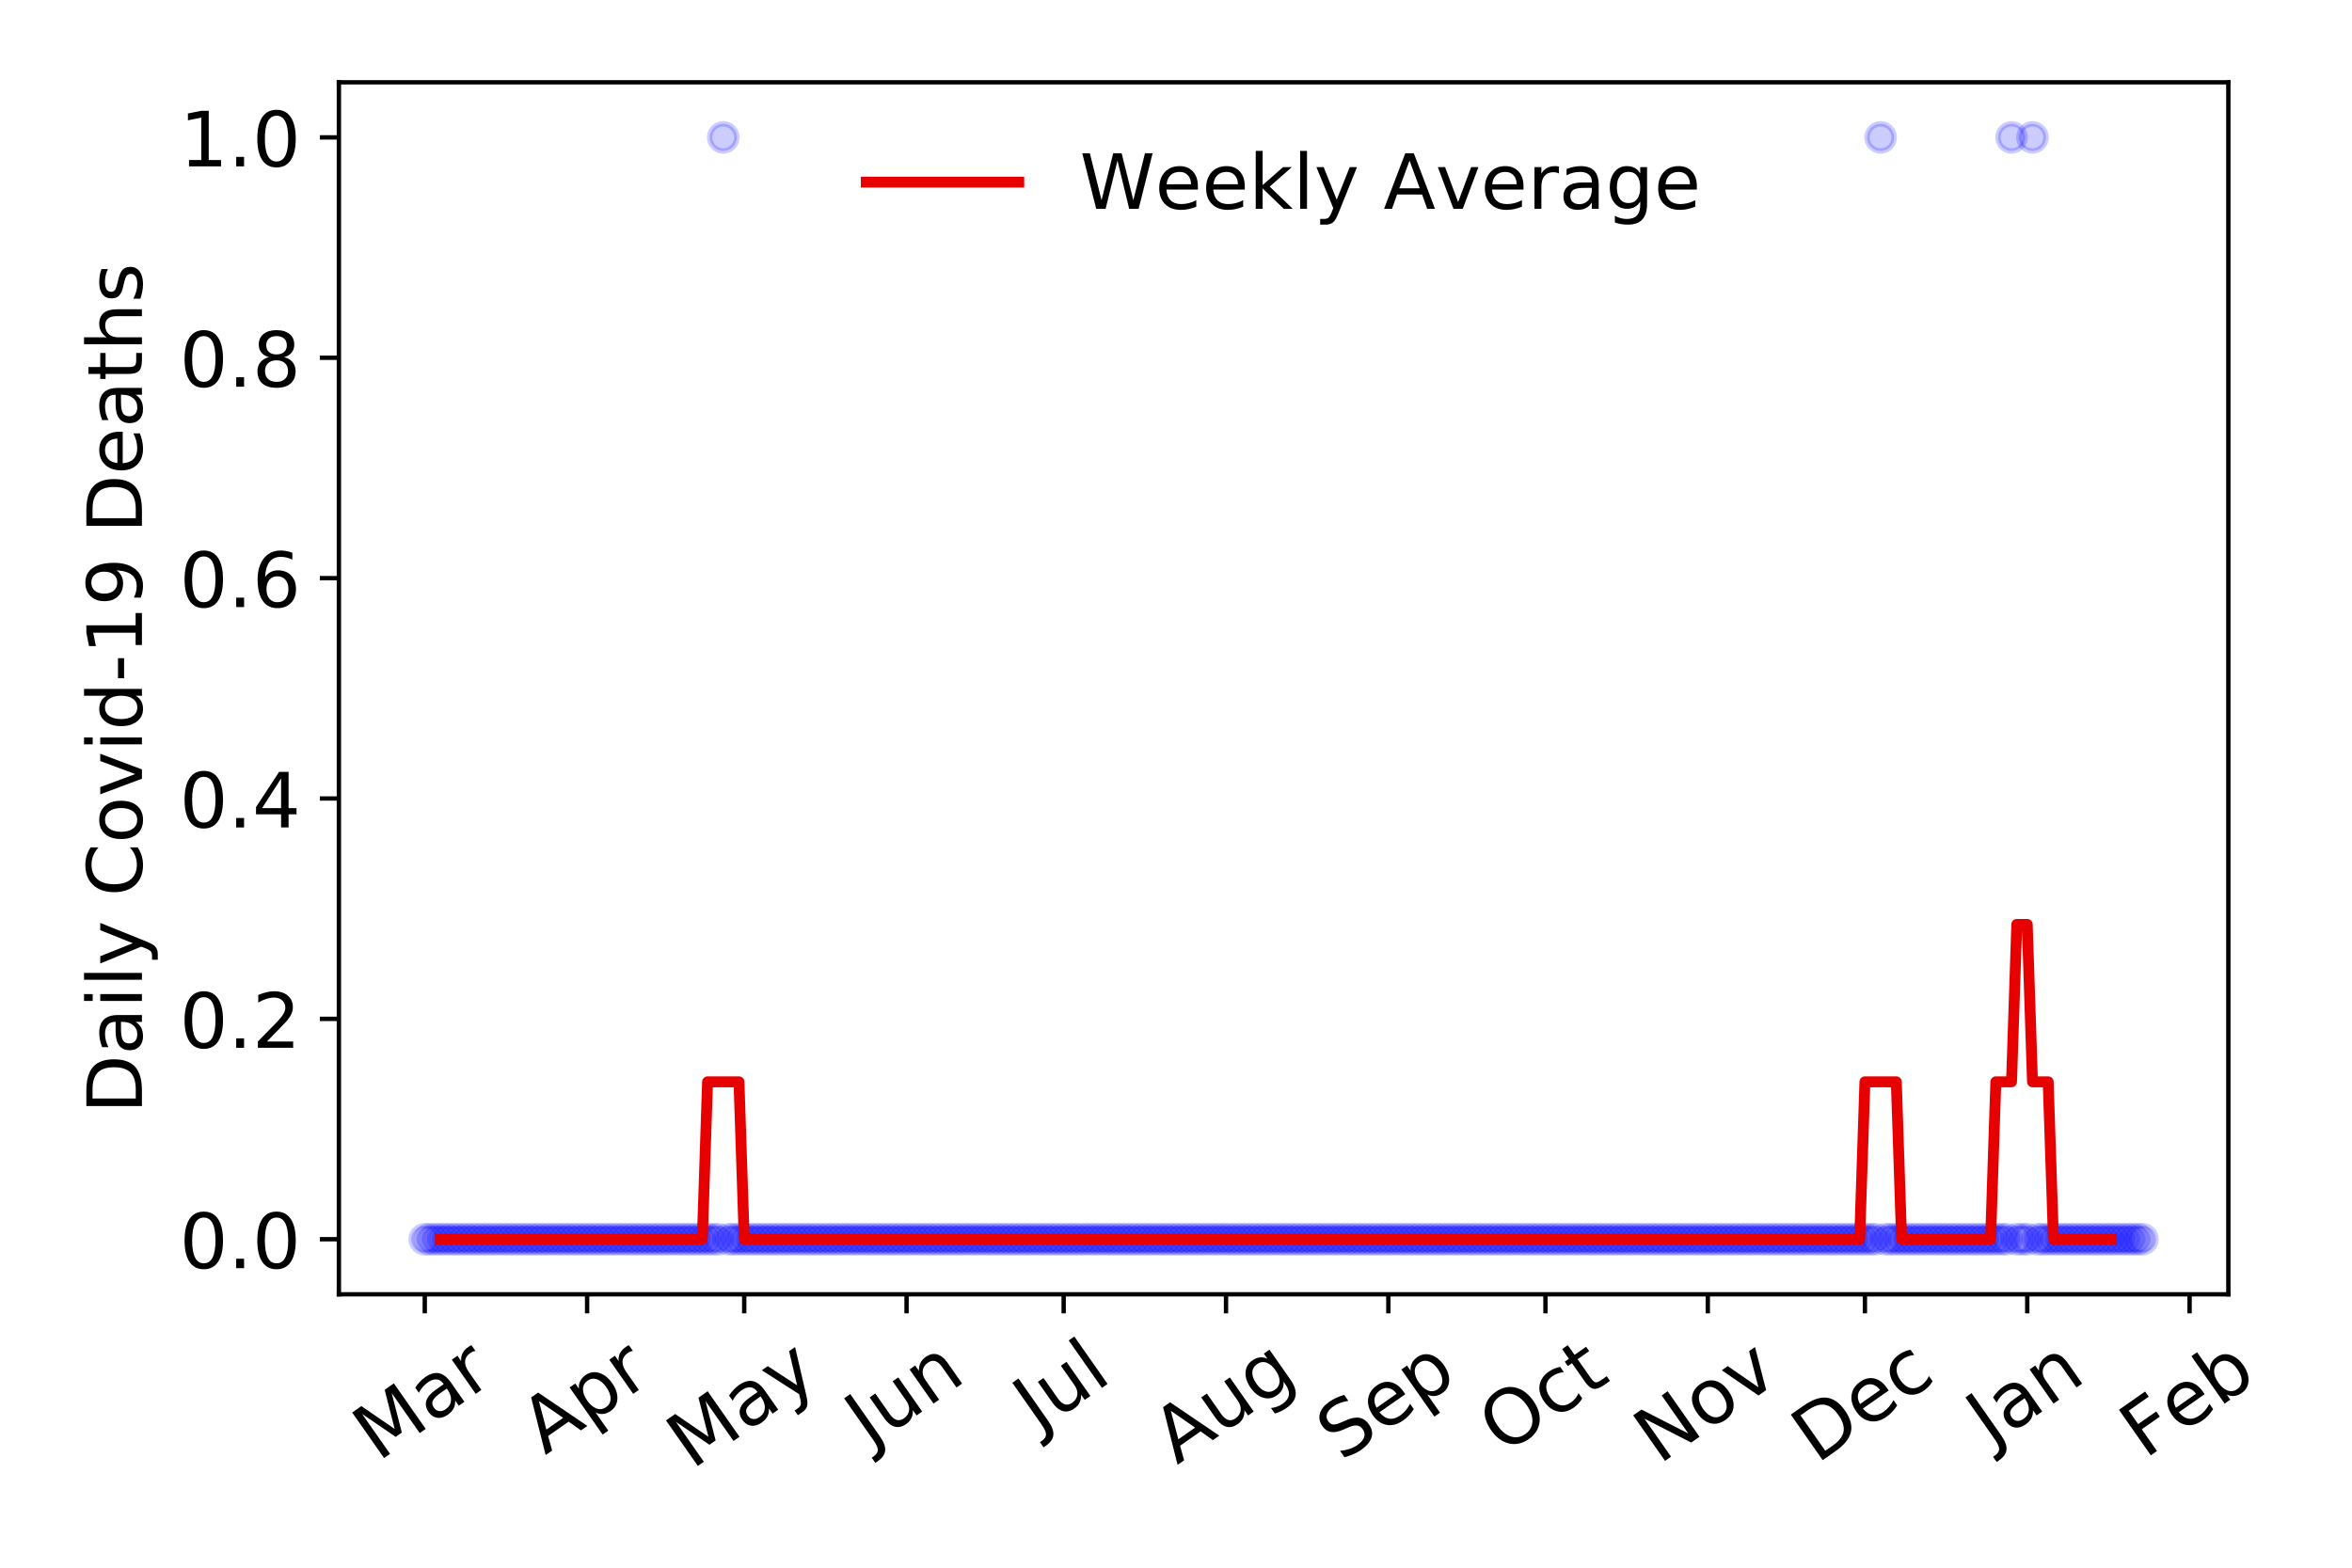 <?xml version="1.0" encoding="utf-8" standalone="no"?>
<!DOCTYPE svg PUBLIC "-//W3C//DTD SVG 1.1//EN"
  "http://www.w3.org/Graphics/SVG/1.1/DTD/svg11.dtd">
<!-- Created with matplotlib (https://matplotlib.org/) -->
<svg height="288pt" version="1.1" viewBox="0 0 432 288" width="432pt" xmlns="http://www.w3.org/2000/svg" xmlns:xlink="http://www.w3.org/1999/xlink">
 <defs>
  <style type="text/css">
*{stroke-linecap:butt;stroke-linejoin:round;}
  </style>
 </defs>
 <g id="figure_1">
  <g id="patch_1">
   <path d="M 0 288 
L 432 288 
L 432 0 
L 0 0 
z
" style="fill:#ffffff;"/>
  </g>
  <g id="axes_1">
   <g id="patch_2">
    <path d="M 62.245 237.778 
L 409.288 237.778 
L 409.288 15.12 
L 62.245 15.12 
z
" style="fill:#ffffff;"/>
   </g>
   <g id="matplotlib.axis_1">
    <g id="xtick_1">
     <g id="line2d_1">
      <defs>
       <path d="M 0 0 
L 0 3.5 
" id="mdc6f995456" style="stroke:#000000;stroke-width:0.8;"/>
      </defs>
      <g>
       <use style="stroke:#000000;stroke-width:0.8;" x="78.02" xlink:href="#mdc6f995456" y="237.778"/>
      </g>
     </g>
     <g id="text_1">
      <!-- Mar -->
      <defs>
       <path d="M 9.812 72.906 
L 24.516 72.906 
L 43.109 23.297 
L 61.812 72.906 
L 76.516 72.906 
L 76.516 0 
L 66.891 0 
L 66.891 64.016 
L 48.094 14.016 
L 38.188 14.016 
L 19.391 64.016 
L 19.391 0 
L 9.812 0 
z
" id="DejaVuSans-77"/>
       <path d="M 34.281 27.484 
Q 23.391 27.484 19.188 25 
Q 14.984 22.516 14.984 16.5 
Q 14.984 11.719 18.141 8.906 
Q 21.297 6.109 26.703 6.109 
Q 34.188 6.109 38.703 11.406 
Q 43.219 16.703 43.219 25.484 
L 43.219 27.484 
z
M 52.203 31.203 
L 52.203 0 
L 43.219 0 
L 43.219 8.297 
Q 40.141 3.328 35.547 0.953 
Q 30.953 -1.422 24.312 -1.422 
Q 15.922 -1.422 10.953 3.297 
Q 6 8.016 6 15.922 
Q 6 25.141 12.172 29.828 
Q 18.359 34.516 30.609 34.516 
L 43.219 34.516 
L 43.219 35.406 
Q 43.219 41.609 39.141 45 
Q 35.062 48.391 27.688 48.391 
Q 23 48.391 18.547 47.266 
Q 14.109 46.141 10.016 43.891 
L 10.016 52.203 
Q 14.938 54.109 19.578 55.047 
Q 24.219 56 28.609 56 
Q 40.484 56 46.344 49.844 
Q 52.203 43.703 52.203 31.203 
z
" id="DejaVuSans-97"/>
       <path d="M 41.109 46.297 
Q 39.594 47.172 37.812 47.578 
Q 36.031 48 33.891 48 
Q 26.266 48 22.188 43.047 
Q 18.109 38.094 18.109 28.812 
L 18.109 0 
L 9.078 0 
L 9.078 54.688 
L 18.109 54.688 
L 18.109 46.188 
Q 20.953 51.172 25.484 53.578 
Q 30.031 56 36.531 56 
Q 37.453 56 38.578 55.875 
Q 39.703 55.766 41.062 55.516 
z
" id="DejaVuSans-114"/>
      </defs>
      <g transform="translate(69.417 268.643)rotate(-35)scale(0.14 -0.14)">
       <use xlink:href="#DejaVuSans-77"/>
       <use x="86.279" xlink:href="#DejaVuSans-97"/>
       <use x="147.559" xlink:href="#DejaVuSans-114"/>
      </g>
     </g>
    </g>
    <g id="xtick_2">
     <g id="line2d_2">
      <g>
       <use style="stroke:#000000;stroke-width:0.8;" x="107.838" xlink:href="#mdc6f995456" y="237.778"/>
      </g>
     </g>
     <g id="text_2">
      <!-- Apr -->
      <defs>
       <path d="M 34.188 63.188 
L 20.797 26.906 
L 47.609 26.906 
z
M 28.609 72.906 
L 39.797 72.906 
L 67.578 0 
L 57.328 0 
L 50.688 18.703 
L 17.828 18.703 
L 11.188 0 
L 0.781 0 
z
" id="DejaVuSans-65"/>
       <path d="M 18.109 8.203 
L 18.109 -20.797 
L 9.078 -20.797 
L 9.078 54.688 
L 18.109 54.688 
L 18.109 46.391 
Q 20.953 51.266 25.266 53.625 
Q 29.594 56 35.594 56 
Q 45.562 56 51.781 48.094 
Q 58.016 40.188 58.016 27.297 
Q 58.016 14.406 51.781 6.484 
Q 45.562 -1.422 35.594 -1.422 
Q 29.594 -1.422 25.266 0.953 
Q 20.953 3.328 18.109 8.203 
z
M 48.688 27.297 
Q 48.688 37.203 44.609 42.844 
Q 40.531 48.484 33.406 48.484 
Q 26.266 48.484 22.188 42.844 
Q 18.109 37.203 18.109 27.297 
Q 18.109 17.391 22.188 11.75 
Q 26.266 6.109 33.406 6.109 
Q 40.531 6.109 44.609 11.75 
Q 48.688 17.391 48.688 27.297 
z
" id="DejaVuSans-112"/>
      </defs>
      <g transform="translate(100.133 267.384)rotate(-35)scale(0.14 -0.14)">
       <use xlink:href="#DejaVuSans-65"/>
       <use x="68.408" xlink:href="#DejaVuSans-112"/>
       <use x="131.885" xlink:href="#DejaVuSans-114"/>
      </g>
     </g>
    </g>
    <g id="xtick_3">
     <g id="line2d_3">
      <g>
       <use style="stroke:#000000;stroke-width:0.8;" x="136.694" xlink:href="#mdc6f995456" y="237.778"/>
      </g>
     </g>
     <g id="text_3">
      <!-- May -->
      <defs>
       <path d="M 32.172 -5.078 
Q 28.375 -14.844 24.75 -17.812 
Q 21.141 -20.797 15.094 -20.797 
L 7.906 -20.797 
L 7.906 -13.281 
L 13.188 -13.281 
Q 16.891 -13.281 18.938 -11.516 
Q 21 -9.766 23.484 -3.219 
L 25.094 0.875 
L 2.984 54.688 
L 12.5 54.688 
L 29.594 11.922 
L 46.688 54.688 
L 56.203 54.688 
z
" id="DejaVuSans-121"/>
      </defs>
      <g transform="translate(127.054 270.094)rotate(-35)scale(0.14 -0.14)">
       <use xlink:href="#DejaVuSans-77"/>
       <use x="86.279" xlink:href="#DejaVuSans-97"/>
       <use x="147.559" xlink:href="#DejaVuSans-121"/>
      </g>
     </g>
    </g>
    <g id="xtick_4">
     <g id="line2d_4">
      <g>
       <use style="stroke:#000000;stroke-width:0.8;" x="166.512" xlink:href="#mdc6f995456" y="237.778"/>
      </g>
     </g>
     <g id="text_4">
      <!-- Jun -->
      <defs>
       <path d="M 9.812 72.906 
L 19.672 72.906 
L 19.672 5.078 
Q 19.672 -8.109 14.672 -14.062 
Q 9.672 -20.016 -1.422 -20.016 
L -5.172 -20.016 
L -5.172 -11.719 
L -2.094 -11.719 
Q 4.438 -11.719 7.125 -8.047 
Q 9.812 -4.391 9.812 5.078 
z
" id="DejaVuSans-74"/>
       <path d="M 8.5 21.578 
L 8.5 54.688 
L 17.484 54.688 
L 17.484 21.922 
Q 17.484 14.156 20.5 10.266 
Q 23.531 6.391 29.594 6.391 
Q 36.859 6.391 41.078 11.031 
Q 45.312 15.672 45.312 23.688 
L 45.312 54.688 
L 54.297 54.688 
L 54.297 0 
L 45.312 0 
L 45.312 8.406 
Q 42.047 3.422 37.719 1 
Q 33.406 -1.422 27.688 -1.422 
Q 18.266 -1.422 13.375 4.438 
Q 8.5 10.297 8.5 21.578 
z
M 31.109 56 
z
" id="DejaVuSans-117"/>
       <path d="M 54.891 33.016 
L 54.891 0 
L 45.906 0 
L 45.906 32.719 
Q 45.906 40.484 42.875 44.328 
Q 39.844 48.188 33.797 48.188 
Q 26.516 48.188 22.312 43.547 
Q 18.109 38.922 18.109 30.906 
L 18.109 0 
L 9.078 0 
L 9.078 54.688 
L 18.109 54.688 
L 18.109 46.188 
Q 21.344 51.125 25.703 53.562 
Q 30.078 56 35.797 56 
Q 45.219 56 50.047 50.172 
Q 54.891 44.344 54.891 33.016 
z
" id="DejaVuSans-110"/>
      </defs>
      <g transform="translate(159.768 266.039)rotate(-35)scale(0.14 -0.14)">
       <use xlink:href="#DejaVuSans-74"/>
       <use x="29.492" xlink:href="#DejaVuSans-117"/>
       <use x="92.871" xlink:href="#DejaVuSans-110"/>
      </g>
     </g>
    </g>
    <g id="xtick_5">
     <g id="line2d_5">
      <g>
       <use style="stroke:#000000;stroke-width:0.8;" x="195.368" xlink:href="#mdc6f995456" y="237.778"/>
      </g>
     </g>
     <g id="text_5">
      <!-- Jul -->
      <defs>
       <path d="M 9.422 75.984 
L 18.406 75.984 
L 18.406 0 
L 9.422 0 
z
" id="DejaVuSans-108"/>
      </defs>
      <g transform="translate(190.665 263.181)rotate(-35)scale(0.14 -0.14)">
       <use xlink:href="#DejaVuSans-74"/>
       <use x="29.492" xlink:href="#DejaVuSans-117"/>
       <use x="92.871" xlink:href="#DejaVuSans-108"/>
      </g>
     </g>
    </g>
    <g id="xtick_6">
     <g id="line2d_6">
      <g>
       <use style="stroke:#000000;stroke-width:0.8;" x="225.186" xlink:href="#mdc6f995456" y="237.778"/>
      </g>
     </g>
     <g id="text_6">
      <!-- Aug -->
      <defs>
       <path d="M 45.406 27.984 
Q 45.406 37.75 41.375 43.109 
Q 37.359 48.484 30.078 48.484 
Q 22.859 48.484 18.828 43.109 
Q 14.797 37.75 14.797 27.984 
Q 14.797 18.266 18.828 12.891 
Q 22.859 7.516 30.078 7.516 
Q 37.359 7.516 41.375 12.891 
Q 45.406 18.266 45.406 27.984 
z
M 54.391 6.781 
Q 54.391 -7.172 48.188 -13.984 
Q 42 -20.797 29.203 -20.797 
Q 24.469 -20.797 20.266 -20.094 
Q 16.062 -19.391 12.109 -17.922 
L 12.109 -9.188 
Q 16.062 -11.328 19.922 -12.344 
Q 23.781 -13.375 27.781 -13.375 
Q 36.625 -13.375 41.016 -8.766 
Q 45.406 -4.156 45.406 5.172 
L 45.406 9.625 
Q 42.625 4.781 38.281 2.391 
Q 33.938 0 27.875 0 
Q 17.828 0 11.672 7.656 
Q 5.516 15.328 5.516 27.984 
Q 5.516 40.672 11.672 48.328 
Q 17.828 56 27.875 56 
Q 33.938 56 38.281 53.609 
Q 42.625 51.219 45.406 46.391 
L 45.406 54.688 
L 54.391 54.688 
z
" id="DejaVuSans-103"/>
      </defs>
      <g transform="translate(216.205 269.172)rotate(-35)scale(0.14 -0.14)">
       <use xlink:href="#DejaVuSans-65"/>
       <use x="68.408" xlink:href="#DejaVuSans-117"/>
       <use x="131.787" xlink:href="#DejaVuSans-103"/>
      </g>
     </g>
    </g>
    <g id="xtick_7">
     <g id="line2d_7">
      <g>
       <use style="stroke:#000000;stroke-width:0.8;" x="255.004" xlink:href="#mdc6f995456" y="237.778"/>
      </g>
     </g>
     <g id="text_7">
      <!-- Sep -->
      <defs>
       <path d="M 53.516 70.516 
L 53.516 60.891 
Q 47.906 63.578 42.922 64.891 
Q 37.938 66.219 33.297 66.219 
Q 25.25 66.219 20.875 63.094 
Q 16.5 59.969 16.5 54.203 
Q 16.5 49.359 19.406 46.891 
Q 22.312 44.438 30.422 42.922 
L 36.375 41.703 
Q 47.406 39.594 52.656 34.297 
Q 57.906 29 57.906 20.125 
Q 57.906 9.516 50.797 4.047 
Q 43.703 -1.422 29.984 -1.422 
Q 24.812 -1.422 18.969 -0.25 
Q 13.141 0.922 6.891 3.219 
L 6.891 13.375 
Q 12.891 10.016 18.656 8.297 
Q 24.422 6.594 29.984 6.594 
Q 38.422 6.594 43.016 9.906 
Q 47.609 13.234 47.609 19.391 
Q 47.609 24.75 44.312 27.781 
Q 41.016 30.812 33.5 32.328 
L 27.484 33.5 
Q 16.453 35.688 11.516 40.375 
Q 6.594 45.062 6.594 53.422 
Q 6.594 63.094 13.406 68.656 
Q 20.219 74.219 32.172 74.219 
Q 37.312 74.219 42.625 73.281 
Q 47.953 72.359 53.516 70.516 
z
" id="DejaVuSans-83"/>
       <path d="M 56.203 29.594 
L 56.203 25.203 
L 14.891 25.203 
Q 15.484 15.922 20.484 11.062 
Q 25.484 6.203 34.422 6.203 
Q 39.594 6.203 44.453 7.469 
Q 49.312 8.734 54.109 11.281 
L 54.109 2.781 
Q 49.266 0.734 44.188 -0.344 
Q 39.109 -1.422 33.891 -1.422 
Q 20.797 -1.422 13.156 6.188 
Q 5.516 13.812 5.516 26.812 
Q 5.516 40.234 12.766 48.109 
Q 20.016 56 32.328 56 
Q 43.359 56 49.781 48.891 
Q 56.203 41.797 56.203 29.594 
z
M 47.219 32.234 
Q 47.125 39.594 43.094 43.984 
Q 39.062 48.391 32.422 48.391 
Q 24.906 48.391 20.391 44.141 
Q 15.875 39.891 15.188 32.172 
z
" id="DejaVuSans-101"/>
      </defs>
      <g transform="translate(246.411 268.629)rotate(-35)scale(0.14 -0.14)">
       <use xlink:href="#DejaVuSans-83"/>
       <use x="63.477" xlink:href="#DejaVuSans-101"/>
       <use x="125" xlink:href="#DejaVuSans-112"/>
      </g>
     </g>
    </g>
    <g id="xtick_8">
     <g id="line2d_8">
      <g>
       <use style="stroke:#000000;stroke-width:0.8;" x="283.86" xlink:href="#mdc6f995456" y="237.778"/>
      </g>
     </g>
     <g id="text_8">
      <!-- Oct -->
      <defs>
       <path d="M 39.406 66.219 
Q 28.656 66.219 22.328 58.203 
Q 16.016 50.203 16.016 36.375 
Q 16.016 22.609 22.328 14.594 
Q 28.656 6.594 39.406 6.594 
Q 50.141 6.594 56.422 14.594 
Q 62.703 22.609 62.703 36.375 
Q 62.703 50.203 56.422 58.203 
Q 50.141 66.219 39.406 66.219 
z
M 39.406 74.219 
Q 54.734 74.219 63.906 63.938 
Q 73.094 53.656 73.094 36.375 
Q 73.094 19.141 63.906 8.859 
Q 54.734 -1.422 39.406 -1.422 
Q 24.031 -1.422 14.812 8.828 
Q 5.609 19.094 5.609 36.375 
Q 5.609 53.656 14.812 63.938 
Q 24.031 74.219 39.406 74.219 
z
" id="DejaVuSans-79"/>
       <path d="M 48.781 52.594 
L 48.781 44.188 
Q 44.969 46.297 41.141 47.344 
Q 37.312 48.391 33.406 48.391 
Q 24.656 48.391 19.812 42.844 
Q 14.984 37.312 14.984 27.297 
Q 14.984 17.281 19.812 11.734 
Q 24.656 6.203 33.406 6.203 
Q 37.312 6.203 41.141 7.25 
Q 44.969 8.297 48.781 10.406 
L 48.781 2.094 
Q 45.016 0.344 40.984 -0.531 
Q 36.969 -1.422 32.422 -1.422 
Q 20.062 -1.422 12.781 6.344 
Q 5.516 14.109 5.516 27.297 
Q 5.516 40.672 12.859 48.328 
Q 20.219 56 33.016 56 
Q 37.156 56 41.109 55.141 
Q 45.062 54.297 48.781 52.594 
z
" id="DejaVuSans-99"/>
       <path d="M 18.312 70.219 
L 18.312 54.688 
L 36.812 54.688 
L 36.812 47.703 
L 18.312 47.703 
L 18.312 18.016 
Q 18.312 11.328 20.141 9.422 
Q 21.969 7.516 27.594 7.516 
L 36.812 7.516 
L 36.812 0 
L 27.594 0 
Q 17.188 0 13.234 3.875 
Q 9.281 7.766 9.281 18.016 
L 9.281 47.703 
L 2.688 47.703 
L 2.688 54.688 
L 9.281 54.688 
L 9.281 70.219 
z
" id="DejaVuSans-116"/>
      </defs>
      <g transform="translate(276.161 267.377)rotate(-35)scale(0.14 -0.14)">
       <use xlink:href="#DejaVuSans-79"/>
       <use x="78.711" xlink:href="#DejaVuSans-99"/>
       <use x="133.691" xlink:href="#DejaVuSans-116"/>
      </g>
     </g>
    </g>
    <g id="xtick_9">
     <g id="line2d_9">
      <g>
       <use style="stroke:#000000;stroke-width:0.8;" x="313.678" xlink:href="#mdc6f995456" y="237.778"/>
      </g>
     </g>
     <g id="text_9">
      <!-- Nov -->
      <defs>
       <path d="M 9.812 72.906 
L 23.094 72.906 
L 55.422 11.922 
L 55.422 72.906 
L 64.984 72.906 
L 64.984 0 
L 51.703 0 
L 19.391 60.984 
L 19.391 0 
L 9.812 0 
z
" id="DejaVuSans-78"/>
       <path d="M 30.609 48.391 
Q 23.391 48.391 19.188 42.75 
Q 14.984 37.109 14.984 27.297 
Q 14.984 17.484 19.156 11.844 
Q 23.344 6.203 30.609 6.203 
Q 37.797 6.203 41.984 11.859 
Q 46.188 17.531 46.188 27.297 
Q 46.188 37.016 41.984 42.703 
Q 37.797 48.391 30.609 48.391 
z
M 30.609 56 
Q 42.328 56 49.016 48.375 
Q 55.719 40.766 55.719 27.297 
Q 55.719 13.875 49.016 6.219 
Q 42.328 -1.422 30.609 -1.422 
Q 18.844 -1.422 12.172 6.219 
Q 5.516 13.875 5.516 27.297 
Q 5.516 40.766 12.172 48.375 
Q 18.844 56 30.609 56 
z
" id="DejaVuSans-111"/>
       <path d="M 2.984 54.688 
L 12.5 54.688 
L 29.594 8.797 
L 46.688 54.688 
L 56.203 54.688 
L 35.688 0 
L 23.484 0 
z
" id="DejaVuSans-118"/>
      </defs>
      <g transform="translate(304.701 269.166)rotate(-35)scale(0.14 -0.14)">
       <use xlink:href="#DejaVuSans-78"/>
       <use x="74.805" xlink:href="#DejaVuSans-111"/>
       <use x="135.986" xlink:href="#DejaVuSans-118"/>
      </g>
     </g>
    </g>
    <g id="xtick_10">
     <g id="line2d_10">
      <g>
       <use style="stroke:#000000;stroke-width:0.8;" x="342.534" xlink:href="#mdc6f995456" y="237.778"/>
      </g>
     </g>
     <g id="text_10">
      <!-- Dec -->
      <defs>
       <path d="M 19.672 64.797 
L 19.672 8.109 
L 31.594 8.109 
Q 46.688 8.109 53.688 14.938 
Q 60.688 21.781 60.688 36.531 
Q 60.688 51.172 53.688 57.984 
Q 46.688 64.797 31.594 64.797 
z
M 9.812 72.906 
L 30.078 72.906 
Q 51.266 72.906 61.172 64.094 
Q 71.094 55.281 71.094 36.531 
Q 71.094 17.672 61.125 8.828 
Q 51.172 0 30.078 0 
L 9.812 0 
z
" id="DejaVuSans-68"/>
      </defs>
      <g transform="translate(333.653 269.032)rotate(-35)scale(0.14 -0.14)">
       <use xlink:href="#DejaVuSans-68"/>
       <use x="77.002" xlink:href="#DejaVuSans-101"/>
       <use x="138.525" xlink:href="#DejaVuSans-99"/>
      </g>
     </g>
    </g>
    <g id="xtick_11">
     <g id="line2d_11">
      <g>
       <use style="stroke:#000000;stroke-width:0.8;" x="372.352" xlink:href="#mdc6f995456" y="237.778"/>
      </g>
     </g>
     <g id="text_11">
      <!-- Jan -->
      <g transform="translate(365.728 265.871)rotate(-35)scale(0.14 -0.14)">
       <use xlink:href="#DejaVuSans-74"/>
       <use x="29.492" xlink:href="#DejaVuSans-97"/>
       <use x="90.771" xlink:href="#DejaVuSans-110"/>
      </g>
     </g>
    </g>
    <g id="xtick_12">
     <g id="line2d_12">
      <g>
       <use style="stroke:#000000;stroke-width:0.8;" x="402.17" xlink:href="#mdc6f995456" y="237.778"/>
      </g>
     </g>
     <g id="text_12">
      <!-- Feb -->
      <defs>
       <path d="M 9.812 72.906 
L 51.703 72.906 
L 51.703 64.594 
L 19.672 64.594 
L 19.672 43.109 
L 48.578 43.109 
L 48.578 34.812 
L 19.672 34.812 
L 19.672 0 
L 9.812 0 
z
" id="DejaVuSans-70"/>
       <path d="M 48.688 27.297 
Q 48.688 37.203 44.609 42.844 
Q 40.531 48.484 33.406 48.484 
Q 26.266 48.484 22.188 42.844 
Q 18.109 37.203 18.109 27.297 
Q 18.109 17.391 22.188 11.75 
Q 26.266 6.109 33.406 6.109 
Q 40.531 6.109 44.609 11.75 
Q 48.688 17.391 48.688 27.297 
z
M 18.109 46.391 
Q 20.953 51.266 25.266 53.625 
Q 29.594 56 35.594 56 
Q 45.562 56 51.781 48.094 
Q 58.016 40.188 58.016 27.297 
Q 58.016 14.406 51.781 6.484 
Q 45.562 -1.422 35.594 -1.422 
Q 29.594 -1.422 25.266 0.953 
Q 20.953 3.328 18.109 8.203 
L 18.109 0 
L 9.078 0 
L 9.078 75.984 
L 18.109 75.984 
z
" id="DejaVuSans-98"/>
      </defs>
      <g transform="translate(393.924 268.143)rotate(-35)scale(0.14 -0.14)">
       <use xlink:href="#DejaVuSans-70"/>
       <use x="57.441" xlink:href="#DejaVuSans-101"/>
       <use x="118.965" xlink:href="#DejaVuSans-98"/>
      </g>
     </g>
    </g>
   </g>
   <g id="matplotlib.axis_2">
    <g id="ytick_1">
     <g id="line2d_13">
      <defs>
       <path d="M 0 0 
L -3.5 0 
" id="m6ee85eaf5e" style="stroke:#000000;stroke-width:0.8;"/>
      </defs>
      <g>
       <use style="stroke:#000000;stroke-width:0.8;" x="62.245" xlink:href="#m6ee85eaf5e" y="227.657"/>
      </g>
     </g>
     <g id="text_13">
      <!-- 0.0 -->
      <defs>
       <path d="M 31.781 66.406 
Q 24.172 66.406 20.328 58.906 
Q 16.5 51.422 16.5 36.375 
Q 16.5 21.391 20.328 13.891 
Q 24.172 6.391 31.781 6.391 
Q 39.453 6.391 43.281 13.891 
Q 47.125 21.391 47.125 36.375 
Q 47.125 51.422 43.281 58.906 
Q 39.453 66.406 31.781 66.406 
z
M 31.781 74.219 
Q 44.047 74.219 50.516 64.516 
Q 56.984 54.828 56.984 36.375 
Q 56.984 17.969 50.516 8.266 
Q 44.047 -1.422 31.781 -1.422 
Q 19.531 -1.422 13.062 8.266 
Q 6.594 17.969 6.594 36.375 
Q 6.594 54.828 13.062 64.516 
Q 19.531 74.219 31.781 74.219 
z
" id="DejaVuSans-48"/>
       <path d="M 10.688 12.406 
L 21 12.406 
L 21 0 
L 10.688 0 
z
" id="DejaVuSans-46"/>
      </defs>
      <g transform="translate(32.981 232.976)scale(0.14 -0.14)">
       <use xlink:href="#DejaVuSans-48"/>
       <use x="63.623" xlink:href="#DejaVuSans-46"/>
       <use x="95.41" xlink:href="#DejaVuSans-48"/>
      </g>
     </g>
    </g>
    <g id="ytick_2">
     <g id="line2d_14">
      <g>
       <use style="stroke:#000000;stroke-width:0.8;" x="62.245" xlink:href="#m6ee85eaf5e" y="187.174"/>
      </g>
     </g>
     <g id="text_14">
      <!-- 0.2 -->
      <defs>
       <path d="M 19.188 8.297 
L 53.609 8.297 
L 53.609 0 
L 7.328 0 
L 7.328 8.297 
Q 12.938 14.109 22.625 23.891 
Q 32.328 33.688 34.812 36.531 
Q 39.547 41.844 41.422 45.531 
Q 43.312 49.219 43.312 52.781 
Q 43.312 58.594 39.234 62.25 
Q 35.156 65.922 28.609 65.922 
Q 23.969 65.922 18.812 64.312 
Q 13.672 62.703 7.812 59.422 
L 7.812 69.391 
Q 13.766 71.781 18.938 73 
Q 24.125 74.219 28.422 74.219 
Q 39.75 74.219 46.484 68.547 
Q 53.219 62.891 53.219 53.422 
Q 53.219 48.922 51.531 44.891 
Q 49.859 40.875 45.406 35.406 
Q 44.188 33.984 37.641 27.219 
Q 31.109 20.453 19.188 8.297 
z
" id="DejaVuSans-50"/>
      </defs>
      <g transform="translate(32.981 192.493)scale(0.14 -0.14)">
       <use xlink:href="#DejaVuSans-48"/>
       <use x="63.623" xlink:href="#DejaVuSans-46"/>
       <use x="95.41" xlink:href="#DejaVuSans-50"/>
      </g>
     </g>
    </g>
    <g id="ytick_3">
     <g id="line2d_15">
      <g>
       <use style="stroke:#000000;stroke-width:0.8;" x="62.245" xlink:href="#m6ee85eaf5e" y="146.691"/>
      </g>
     </g>
     <g id="text_15">
      <!-- 0.4 -->
      <defs>
       <path d="M 37.797 64.312 
L 12.891 25.391 
L 37.797 25.391 
z
M 35.203 72.906 
L 47.609 72.906 
L 47.609 25.391 
L 58.016 25.391 
L 58.016 17.188 
L 47.609 17.188 
L 47.609 0 
L 37.797 0 
L 37.797 17.188 
L 4.891 17.188 
L 4.891 26.703 
z
" id="DejaVuSans-52"/>
      </defs>
      <g transform="translate(32.981 152.01)scale(0.14 -0.14)">
       <use xlink:href="#DejaVuSans-48"/>
       <use x="63.623" xlink:href="#DejaVuSans-46"/>
       <use x="95.41" xlink:href="#DejaVuSans-52"/>
      </g>
     </g>
    </g>
    <g id="ytick_4">
     <g id="line2d_16">
      <g>
       <use style="stroke:#000000;stroke-width:0.8;" x="62.245" xlink:href="#m6ee85eaf5e" y="106.207"/>
      </g>
     </g>
     <g id="text_16">
      <!-- 0.6 -->
      <defs>
       <path d="M 33.016 40.375 
Q 26.375 40.375 22.484 35.828 
Q 18.609 31.297 18.609 23.391 
Q 18.609 15.531 22.484 10.953 
Q 26.375 6.391 33.016 6.391 
Q 39.656 6.391 43.531 10.953 
Q 47.406 15.531 47.406 23.391 
Q 47.406 31.297 43.531 35.828 
Q 39.656 40.375 33.016 40.375 
z
M 52.594 71.297 
L 52.594 62.312 
Q 48.875 64.062 45.094 64.984 
Q 41.312 65.922 37.594 65.922 
Q 27.828 65.922 22.672 59.328 
Q 17.531 52.734 16.797 39.406 
Q 19.672 43.656 24.016 45.922 
Q 28.375 48.188 33.594 48.188 
Q 44.578 48.188 50.953 41.516 
Q 57.328 34.859 57.328 23.391 
Q 57.328 12.156 50.688 5.359 
Q 44.047 -1.422 33.016 -1.422 
Q 20.359 -1.422 13.672 8.266 
Q 6.984 17.969 6.984 36.375 
Q 6.984 53.656 15.188 63.938 
Q 23.391 74.219 37.203 74.219 
Q 40.922 74.219 44.703 73.484 
Q 48.484 72.75 52.594 71.297 
z
" id="DejaVuSans-54"/>
      </defs>
      <g transform="translate(32.981 111.526)scale(0.14 -0.14)">
       <use xlink:href="#DejaVuSans-48"/>
       <use x="63.623" xlink:href="#DejaVuSans-46"/>
       <use x="95.41" xlink:href="#DejaVuSans-54"/>
      </g>
     </g>
    </g>
    <g id="ytick_5">
     <g id="line2d_17">
      <g>
       <use style="stroke:#000000;stroke-width:0.8;" x="62.245" xlink:href="#m6ee85eaf5e" y="65.724"/>
      </g>
     </g>
     <g id="text_17">
      <!-- 0.8 -->
      <defs>
       <path d="M 31.781 34.625 
Q 24.75 34.625 20.719 30.859 
Q 16.703 27.094 16.703 20.516 
Q 16.703 13.922 20.719 10.156 
Q 24.75 6.391 31.781 6.391 
Q 38.812 6.391 42.859 10.172 
Q 46.922 13.969 46.922 20.516 
Q 46.922 27.094 42.891 30.859 
Q 38.875 34.625 31.781 34.625 
z
M 21.922 38.812 
Q 15.578 40.375 12.031 44.719 
Q 8.5 49.078 8.5 55.328 
Q 8.5 64.062 14.719 69.141 
Q 20.953 74.219 31.781 74.219 
Q 42.672 74.219 48.875 69.141 
Q 55.078 64.062 55.078 55.328 
Q 55.078 49.078 51.531 44.719 
Q 48 40.375 41.703 38.812 
Q 48.828 37.156 52.797 32.312 
Q 56.781 27.484 56.781 20.516 
Q 56.781 9.906 50.312 4.234 
Q 43.844 -1.422 31.781 -1.422 
Q 19.734 -1.422 13.25 4.234 
Q 6.781 9.906 6.781 20.516 
Q 6.781 27.484 10.781 32.312 
Q 14.797 37.156 21.922 38.812 
z
M 18.312 54.391 
Q 18.312 48.734 21.844 45.562 
Q 25.391 42.391 31.781 42.391 
Q 38.141 42.391 41.719 45.562 
Q 45.312 48.734 45.312 54.391 
Q 45.312 60.062 41.719 63.234 
Q 38.141 66.406 31.781 66.406 
Q 25.391 66.406 21.844 63.234 
Q 18.312 60.062 18.312 54.391 
z
" id="DejaVuSans-56"/>
      </defs>
      <g transform="translate(32.981 71.043)scale(0.14 -0.14)">
       <use xlink:href="#DejaVuSans-48"/>
       <use x="63.623" xlink:href="#DejaVuSans-46"/>
       <use x="95.41" xlink:href="#DejaVuSans-56"/>
      </g>
     </g>
    </g>
    <g id="ytick_6">
     <g id="line2d_18">
      <g>
       <use style="stroke:#000000;stroke-width:0.8;" x="62.245" xlink:href="#m6ee85eaf5e" y="25.241"/>
      </g>
     </g>
     <g id="text_18">
      <!-- 1.0 -->
      <defs>
       <path d="M 12.406 8.297 
L 28.516 8.297 
L 28.516 63.922 
L 10.984 60.406 
L 10.984 69.391 
L 28.422 72.906 
L 38.281 72.906 
L 38.281 8.297 
L 54.391 8.297 
L 54.391 0 
L 12.406 0 
z
" id="DejaVuSans-49"/>
      </defs>
      <g transform="translate(32.981 30.56)scale(0.14 -0.14)">
       <use xlink:href="#DejaVuSans-49"/>
       <use x="63.623" xlink:href="#DejaVuSans-46"/>
       <use x="95.41" xlink:href="#DejaVuSans-48"/>
      </g>
     </g>
    </g>
    <g id="text_19">
     <!-- Daily Covid-19 Deaths -->
     <defs>
      <path d="M 9.422 54.688 
L 18.406 54.688 
L 18.406 0 
L 9.422 0 
z
M 9.422 75.984 
L 18.406 75.984 
L 18.406 64.594 
L 9.422 64.594 
z
" id="DejaVuSans-105"/>
      <path id="DejaVuSans-32"/>
      <path d="M 64.406 67.281 
L 64.406 56.891 
Q 59.422 61.531 53.781 63.812 
Q 48.141 66.109 41.797 66.109 
Q 29.297 66.109 22.656 58.469 
Q 16.016 50.828 16.016 36.375 
Q 16.016 21.969 22.656 14.328 
Q 29.297 6.688 41.797 6.688 
Q 48.141 6.688 53.781 8.984 
Q 59.422 11.281 64.406 15.922 
L 64.406 5.609 
Q 59.234 2.094 53.438 0.328 
Q 47.656 -1.422 41.219 -1.422 
Q 24.656 -1.422 15.125 8.703 
Q 5.609 18.844 5.609 36.375 
Q 5.609 53.953 15.125 64.078 
Q 24.656 74.219 41.219 74.219 
Q 47.75 74.219 53.531 72.484 
Q 59.328 70.75 64.406 67.281 
z
" id="DejaVuSans-67"/>
      <path d="M 45.406 46.391 
L 45.406 75.984 
L 54.391 75.984 
L 54.391 0 
L 45.406 0 
L 45.406 8.203 
Q 42.578 3.328 38.25 0.953 
Q 33.938 -1.422 27.875 -1.422 
Q 17.969 -1.422 11.734 6.484 
Q 5.516 14.406 5.516 27.297 
Q 5.516 40.188 11.734 48.094 
Q 17.969 56 27.875 56 
Q 33.938 56 38.25 53.625 
Q 42.578 51.266 45.406 46.391 
z
M 14.797 27.297 
Q 14.797 17.391 18.875 11.75 
Q 22.953 6.109 30.078 6.109 
Q 37.203 6.109 41.297 11.75 
Q 45.406 17.391 45.406 27.297 
Q 45.406 37.203 41.297 42.844 
Q 37.203 48.484 30.078 48.484 
Q 22.953 48.484 18.875 42.844 
Q 14.797 37.203 14.797 27.297 
z
" id="DejaVuSans-100"/>
      <path d="M 4.891 31.391 
L 31.203 31.391 
L 31.203 23.391 
L 4.891 23.391 
z
" id="DejaVuSans-45"/>
      <path d="M 10.984 1.516 
L 10.984 10.5 
Q 14.703 8.734 18.5 7.812 
Q 22.312 6.891 25.984 6.891 
Q 35.75 6.891 40.891 13.453 
Q 46.047 20.016 46.781 33.406 
Q 43.953 29.203 39.594 26.953 
Q 35.25 24.703 29.984 24.703 
Q 19.047 24.703 12.672 31.312 
Q 6.297 37.938 6.297 49.422 
Q 6.297 60.641 12.938 67.422 
Q 19.578 74.219 30.609 74.219 
Q 43.266 74.219 49.922 64.516 
Q 56.594 54.828 56.594 36.375 
Q 56.594 19.141 48.406 8.859 
Q 40.234 -1.422 26.422 -1.422 
Q 22.703 -1.422 18.891 -0.688 
Q 15.094 0.047 10.984 1.516 
z
M 30.609 32.422 
Q 37.25 32.422 41.125 36.953 
Q 45.016 41.5 45.016 49.422 
Q 45.016 57.281 41.125 61.844 
Q 37.25 66.406 30.609 66.406 
Q 23.969 66.406 20.094 61.844 
Q 16.219 57.281 16.219 49.422 
Q 16.219 41.5 20.094 36.953 
Q 23.969 32.422 30.609 32.422 
z
" id="DejaVuSans-57"/>
      <path d="M 54.891 33.016 
L 54.891 0 
L 45.906 0 
L 45.906 32.719 
Q 45.906 40.484 42.875 44.328 
Q 39.844 48.188 33.797 48.188 
Q 26.516 48.188 22.312 43.547 
Q 18.109 38.922 18.109 30.906 
L 18.109 0 
L 9.078 0 
L 9.078 75.984 
L 18.109 75.984 
L 18.109 46.188 
Q 21.344 51.125 25.703 53.562 
Q 30.078 56 35.797 56 
Q 45.219 56 50.047 50.172 
Q 54.891 44.344 54.891 33.016 
z
" id="DejaVuSans-104"/>
      <path d="M 44.281 53.078 
L 44.281 44.578 
Q 40.484 46.531 36.375 47.5 
Q 32.281 48.484 27.875 48.484 
Q 21.188 48.484 17.844 46.438 
Q 14.5 44.391 14.5 40.281 
Q 14.5 37.156 16.891 35.375 
Q 19.281 33.594 26.516 31.984 
L 29.594 31.297 
Q 39.156 29.25 43.188 25.516 
Q 47.219 21.781 47.219 15.094 
Q 47.219 7.469 41.188 3.016 
Q 35.156 -1.422 24.609 -1.422 
Q 20.219 -1.422 15.453 -0.562 
Q 10.688 0.297 5.422 2 
L 5.422 11.281 
Q 10.406 8.688 15.234 7.391 
Q 20.062 6.109 24.812 6.109 
Q 31.156 6.109 34.562 8.281 
Q 37.984 10.453 37.984 14.406 
Q 37.984 18.062 35.516 20.016 
Q 33.062 21.969 24.703 23.781 
L 21.578 24.516 
Q 13.234 26.266 9.516 29.906 
Q 5.812 33.547 5.812 39.891 
Q 5.812 47.609 11.281 51.797 
Q 16.75 56 26.812 56 
Q 31.781 56 36.172 55.266 
Q 40.578 54.547 44.281 53.078 
z
" id="DejaVuSans-115"/>
     </defs>
     <g transform="translate(26.069 204.56)rotate(-90)scale(0.14 -0.14)">
      <use xlink:href="#DejaVuSans-68"/>
      <use x="77.002" xlink:href="#DejaVuSans-97"/>
      <use x="138.281" xlink:href="#DejaVuSans-105"/>
      <use x="166.064" xlink:href="#DejaVuSans-108"/>
      <use x="193.848" xlink:href="#DejaVuSans-121"/>
      <use x="253.027" xlink:href="#DejaVuSans-32"/>
      <use x="284.814" xlink:href="#DejaVuSans-67"/>
      <use x="354.639" xlink:href="#DejaVuSans-111"/>
      <use x="415.82" xlink:href="#DejaVuSans-118"/>
      <use x="475" xlink:href="#DejaVuSans-105"/>
      <use x="502.783" xlink:href="#DejaVuSans-100"/>
      <use x="566.26" xlink:href="#DejaVuSans-45"/>
      <use x="602.344" xlink:href="#DejaVuSans-49"/>
      <use x="665.967" xlink:href="#DejaVuSans-57"/>
      <use x="729.59" xlink:href="#DejaVuSans-32"/>
      <use x="761.377" xlink:href="#DejaVuSans-68"/>
      <use x="838.379" xlink:href="#DejaVuSans-101"/>
      <use x="899.902" xlink:href="#DejaVuSans-97"/>
      <use x="961.182" xlink:href="#DejaVuSans-116"/>
      <use x="1000.391" xlink:href="#DejaVuSans-104"/>
      <use x="1063.77" xlink:href="#DejaVuSans-115"/>
     </g>
    </g>
   </g>
   <g id="line2d_19">
    <defs>
     <path d="M 0 2.5 
C 0.663 2.5 1.299 2.237 1.768 1.768 
C 2.237 1.299 2.5 0.663 2.5 0 
C 2.5 -0.663 2.237 -1.299 1.768 -1.768 
C 1.299 -2.237 0.663 -2.5 0 -2.5 
C -0.663 -2.5 -1.299 -2.237 -1.768 -1.768 
C -2.237 -1.299 -2.5 -0.663 -2.5 0 
C -2.5 0.663 -2.237 1.299 -1.768 1.768 
C -1.299 2.237 -0.663 2.5 0 2.5 
z
" id="mb4fc5f83df" style="stroke:#0000ff;stroke-opacity:0.2;"/>
    </defs>
    <g clip-path="url(#p663cb28193)">
     <use style="fill:#0000ff;fill-opacity:0.2;stroke:#0000ff;stroke-opacity:0.2;" x="78.02" xlink:href="#mb4fc5f83df" y="227.657"/>
     <use style="fill:#0000ff;fill-opacity:0.2;stroke:#0000ff;stroke-opacity:0.2;" x="78.982" xlink:href="#mb4fc5f83df" y="227.657"/>
     <use style="fill:#0000ff;fill-opacity:0.2;stroke:#0000ff;stroke-opacity:0.2;" x="79.943" xlink:href="#mb4fc5f83df" y="227.657"/>
     <use style="fill:#0000ff;fill-opacity:0.2;stroke:#0000ff;stroke-opacity:0.2;" x="80.905" xlink:href="#mb4fc5f83df" y="227.657"/>
     <use style="fill:#0000ff;fill-opacity:0.2;stroke:#0000ff;stroke-opacity:0.2;" x="81.867" xlink:href="#mb4fc5f83df" y="227.657"/>
     <use style="fill:#0000ff;fill-opacity:0.2;stroke:#0000ff;stroke-opacity:0.2;" x="82.829" xlink:href="#mb4fc5f83df" y="227.657"/>
     <use style="fill:#0000ff;fill-opacity:0.2;stroke:#0000ff;stroke-opacity:0.2;" x="83.791" xlink:href="#mb4fc5f83df" y="227.657"/>
     <use style="fill:#0000ff;fill-opacity:0.2;stroke:#0000ff;stroke-opacity:0.2;" x="84.753" xlink:href="#mb4fc5f83df" y="227.657"/>
     <use style="fill:#0000ff;fill-opacity:0.2;stroke:#0000ff;stroke-opacity:0.2;" x="85.715" xlink:href="#mb4fc5f83df" y="227.657"/>
     <use style="fill:#0000ff;fill-opacity:0.2;stroke:#0000ff;stroke-opacity:0.2;" x="86.676" xlink:href="#mb4fc5f83df" y="227.657"/>
     <use style="fill:#0000ff;fill-opacity:0.2;stroke:#0000ff;stroke-opacity:0.2;" x="87.638" xlink:href="#mb4fc5f83df" y="227.657"/>
     <use style="fill:#0000ff;fill-opacity:0.2;stroke:#0000ff;stroke-opacity:0.2;" x="88.6" xlink:href="#mb4fc5f83df" y="227.657"/>
     <use style="fill:#0000ff;fill-opacity:0.2;stroke:#0000ff;stroke-opacity:0.2;" x="89.562" xlink:href="#mb4fc5f83df" y="227.657"/>
     <use style="fill:#0000ff;fill-opacity:0.2;stroke:#0000ff;stroke-opacity:0.2;" x="90.524" xlink:href="#mb4fc5f83df" y="227.657"/>
     <use style="fill:#0000ff;fill-opacity:0.2;stroke:#0000ff;stroke-opacity:0.2;" x="91.486" xlink:href="#mb4fc5f83df" y="227.657"/>
     <use style="fill:#0000ff;fill-opacity:0.2;stroke:#0000ff;stroke-opacity:0.2;" x="92.448" xlink:href="#mb4fc5f83df" y="227.657"/>
     <use style="fill:#0000ff;fill-opacity:0.2;stroke:#0000ff;stroke-opacity:0.2;" x="93.41" xlink:href="#mb4fc5f83df" y="227.657"/>
     <use style="fill:#0000ff;fill-opacity:0.2;stroke:#0000ff;stroke-opacity:0.2;" x="94.371" xlink:href="#mb4fc5f83df" y="227.657"/>
     <use style="fill:#0000ff;fill-opacity:0.2;stroke:#0000ff;stroke-opacity:0.2;" x="95.333" xlink:href="#mb4fc5f83df" y="227.657"/>
     <use style="fill:#0000ff;fill-opacity:0.2;stroke:#0000ff;stroke-opacity:0.2;" x="96.295" xlink:href="#mb4fc5f83df" y="227.657"/>
     <use style="fill:#0000ff;fill-opacity:0.2;stroke:#0000ff;stroke-opacity:0.2;" x="97.257" xlink:href="#mb4fc5f83df" y="227.657"/>
     <use style="fill:#0000ff;fill-opacity:0.2;stroke:#0000ff;stroke-opacity:0.2;" x="98.219" xlink:href="#mb4fc5f83df" y="227.657"/>
     <use style="fill:#0000ff;fill-opacity:0.2;stroke:#0000ff;stroke-opacity:0.2;" x="99.181" xlink:href="#mb4fc5f83df" y="227.657"/>
     <use style="fill:#0000ff;fill-opacity:0.2;stroke:#0000ff;stroke-opacity:0.2;" x="100.143" xlink:href="#mb4fc5f83df" y="227.657"/>
     <use style="fill:#0000ff;fill-opacity:0.2;stroke:#0000ff;stroke-opacity:0.2;" x="101.105" xlink:href="#mb4fc5f83df" y="227.657"/>
     <use style="fill:#0000ff;fill-opacity:0.2;stroke:#0000ff;stroke-opacity:0.2;" x="102.066" xlink:href="#mb4fc5f83df" y="227.657"/>
     <use style="fill:#0000ff;fill-opacity:0.2;stroke:#0000ff;stroke-opacity:0.2;" x="103.028" xlink:href="#mb4fc5f83df" y="227.657"/>
     <use style="fill:#0000ff;fill-opacity:0.2;stroke:#0000ff;stroke-opacity:0.2;" x="103.99" xlink:href="#mb4fc5f83df" y="227.657"/>
     <use style="fill:#0000ff;fill-opacity:0.2;stroke:#0000ff;stroke-opacity:0.2;" x="104.952" xlink:href="#mb4fc5f83df" y="227.657"/>
     <use style="fill:#0000ff;fill-opacity:0.2;stroke:#0000ff;stroke-opacity:0.2;" x="105.914" xlink:href="#mb4fc5f83df" y="227.657"/>
     <use style="fill:#0000ff;fill-opacity:0.2;stroke:#0000ff;stroke-opacity:0.2;" x="106.876" xlink:href="#mb4fc5f83df" y="227.657"/>
     <use style="fill:#0000ff;fill-opacity:0.2;stroke:#0000ff;stroke-opacity:0.2;" x="107.838" xlink:href="#mb4fc5f83df" y="227.657"/>
     <use style="fill:#0000ff;fill-opacity:0.2;stroke:#0000ff;stroke-opacity:0.2;" x="108.799" xlink:href="#mb4fc5f83df" y="227.657"/>
     <use style="fill:#0000ff;fill-opacity:0.2;stroke:#0000ff;stroke-opacity:0.2;" x="109.761" xlink:href="#mb4fc5f83df" y="227.657"/>
     <use style="fill:#0000ff;fill-opacity:0.2;stroke:#0000ff;stroke-opacity:0.2;" x="110.723" xlink:href="#mb4fc5f83df" y="227.657"/>
     <use style="fill:#0000ff;fill-opacity:0.2;stroke:#0000ff;stroke-opacity:0.2;" x="111.685" xlink:href="#mb4fc5f83df" y="227.657"/>
     <use style="fill:#0000ff;fill-opacity:0.2;stroke:#0000ff;stroke-opacity:0.2;" x="112.647" xlink:href="#mb4fc5f83df" y="227.657"/>
     <use style="fill:#0000ff;fill-opacity:0.2;stroke:#0000ff;stroke-opacity:0.2;" x="113.609" xlink:href="#mb4fc5f83df" y="227.657"/>
     <use style="fill:#0000ff;fill-opacity:0.2;stroke:#0000ff;stroke-opacity:0.2;" x="114.571" xlink:href="#mb4fc5f83df" y="227.657"/>
     <use style="fill:#0000ff;fill-opacity:0.2;stroke:#0000ff;stroke-opacity:0.2;" x="115.533" xlink:href="#mb4fc5f83df" y="227.657"/>
     <use style="fill:#0000ff;fill-opacity:0.2;stroke:#0000ff;stroke-opacity:0.2;" x="116.494" xlink:href="#mb4fc5f83df" y="227.657"/>
     <use style="fill:#0000ff;fill-opacity:0.2;stroke:#0000ff;stroke-opacity:0.2;" x="117.456" xlink:href="#mb4fc5f83df" y="227.657"/>
     <use style="fill:#0000ff;fill-opacity:0.2;stroke:#0000ff;stroke-opacity:0.2;" x="118.418" xlink:href="#mb4fc5f83df" y="227.657"/>
     <use style="fill:#0000ff;fill-opacity:0.2;stroke:#0000ff;stroke-opacity:0.2;" x="119.38" xlink:href="#mb4fc5f83df" y="227.657"/>
     <use style="fill:#0000ff;fill-opacity:0.2;stroke:#0000ff;stroke-opacity:0.2;" x="120.342" xlink:href="#mb4fc5f83df" y="227.657"/>
     <use style="fill:#0000ff;fill-opacity:0.2;stroke:#0000ff;stroke-opacity:0.2;" x="121.304" xlink:href="#mb4fc5f83df" y="227.657"/>
     <use style="fill:#0000ff;fill-opacity:0.2;stroke:#0000ff;stroke-opacity:0.2;" x="122.266" xlink:href="#mb4fc5f83df" y="227.657"/>
     <use style="fill:#0000ff;fill-opacity:0.2;stroke:#0000ff;stroke-opacity:0.2;" x="123.228" xlink:href="#mb4fc5f83df" y="227.657"/>
     <use style="fill:#0000ff;fill-opacity:0.2;stroke:#0000ff;stroke-opacity:0.2;" x="124.189" xlink:href="#mb4fc5f83df" y="227.657"/>
     <use style="fill:#0000ff;fill-opacity:0.2;stroke:#0000ff;stroke-opacity:0.2;" x="125.151" xlink:href="#mb4fc5f83df" y="227.657"/>
     <use style="fill:#0000ff;fill-opacity:0.2;stroke:#0000ff;stroke-opacity:0.2;" x="126.113" xlink:href="#mb4fc5f83df" y="227.657"/>
     <use style="fill:#0000ff;fill-opacity:0.2;stroke:#0000ff;stroke-opacity:0.2;" x="127.075" xlink:href="#mb4fc5f83df" y="227.657"/>
     <use style="fill:#0000ff;fill-opacity:0.2;stroke:#0000ff;stroke-opacity:0.2;" x="128.037" xlink:href="#mb4fc5f83df" y="227.657"/>
     <use style="fill:#0000ff;fill-opacity:0.2;stroke:#0000ff;stroke-opacity:0.2;" x="128.999" xlink:href="#mb4fc5f83df" y="227.657"/>
     <use style="fill:#0000ff;fill-opacity:0.2;stroke:#0000ff;stroke-opacity:0.2;" x="129.961" xlink:href="#mb4fc5f83df" y="227.657"/>
     <use style="fill:#0000ff;fill-opacity:0.2;stroke:#0000ff;stroke-opacity:0.2;" x="130.922" xlink:href="#mb4fc5f83df" y="227.657"/>
     <use style="fill:#0000ff;fill-opacity:0.2;stroke:#0000ff;stroke-opacity:0.2;" x="131.884" xlink:href="#mb4fc5f83df" y="227.657"/>
     <use style="fill:#0000ff;fill-opacity:0.2;stroke:#0000ff;stroke-opacity:0.2;" x="132.846" xlink:href="#mb4fc5f83df" y="25.241"/>
     <use style="fill:#0000ff;fill-opacity:0.2;stroke:#0000ff;stroke-opacity:0.2;" x="133.808" xlink:href="#mb4fc5f83df" y="227.657"/>
     <use style="fill:#0000ff;fill-opacity:0.2;stroke:#0000ff;stroke-opacity:0.2;" x="134.77" xlink:href="#mb4fc5f83df" y="227.657"/>
     <use style="fill:#0000ff;fill-opacity:0.2;stroke:#0000ff;stroke-opacity:0.2;" x="135.732" xlink:href="#mb4fc5f83df" y="227.657"/>
     <use style="fill:#0000ff;fill-opacity:0.2;stroke:#0000ff;stroke-opacity:0.2;" x="136.694" xlink:href="#mb4fc5f83df" y="227.657"/>
     <use style="fill:#0000ff;fill-opacity:0.2;stroke:#0000ff;stroke-opacity:0.2;" x="137.656" xlink:href="#mb4fc5f83df" y="227.657"/>
     <use style="fill:#0000ff;fill-opacity:0.2;stroke:#0000ff;stroke-opacity:0.2;" x="138.617" xlink:href="#mb4fc5f83df" y="227.657"/>
     <use style="fill:#0000ff;fill-opacity:0.2;stroke:#0000ff;stroke-opacity:0.2;" x="139.579" xlink:href="#mb4fc5f83df" y="227.657"/>
     <use style="fill:#0000ff;fill-opacity:0.2;stroke:#0000ff;stroke-opacity:0.2;" x="140.541" xlink:href="#mb4fc5f83df" y="227.657"/>
     <use style="fill:#0000ff;fill-opacity:0.2;stroke:#0000ff;stroke-opacity:0.2;" x="141.503" xlink:href="#mb4fc5f83df" y="227.657"/>
     <use style="fill:#0000ff;fill-opacity:0.2;stroke:#0000ff;stroke-opacity:0.2;" x="142.465" xlink:href="#mb4fc5f83df" y="227.657"/>
     <use style="fill:#0000ff;fill-opacity:0.2;stroke:#0000ff;stroke-opacity:0.2;" x="143.427" xlink:href="#mb4fc5f83df" y="227.657"/>
     <use style="fill:#0000ff;fill-opacity:0.2;stroke:#0000ff;stroke-opacity:0.2;" x="144.389" xlink:href="#mb4fc5f83df" y="227.657"/>
     <use style="fill:#0000ff;fill-opacity:0.2;stroke:#0000ff;stroke-opacity:0.2;" x="145.351" xlink:href="#mb4fc5f83df" y="227.657"/>
     <use style="fill:#0000ff;fill-opacity:0.2;stroke:#0000ff;stroke-opacity:0.2;" x="146.312" xlink:href="#mb4fc5f83df" y="227.657"/>
     <use style="fill:#0000ff;fill-opacity:0.2;stroke:#0000ff;stroke-opacity:0.2;" x="147.274" xlink:href="#mb4fc5f83df" y="227.657"/>
     <use style="fill:#0000ff;fill-opacity:0.2;stroke:#0000ff;stroke-opacity:0.2;" x="148.236" xlink:href="#mb4fc5f83df" y="227.657"/>
     <use style="fill:#0000ff;fill-opacity:0.2;stroke:#0000ff;stroke-opacity:0.2;" x="149.198" xlink:href="#mb4fc5f83df" y="227.657"/>
     <use style="fill:#0000ff;fill-opacity:0.2;stroke:#0000ff;stroke-opacity:0.2;" x="150.16" xlink:href="#mb4fc5f83df" y="227.657"/>
     <use style="fill:#0000ff;fill-opacity:0.2;stroke:#0000ff;stroke-opacity:0.2;" x="151.122" xlink:href="#mb4fc5f83df" y="227.657"/>
     <use style="fill:#0000ff;fill-opacity:0.2;stroke:#0000ff;stroke-opacity:0.2;" x="152.084" xlink:href="#mb4fc5f83df" y="227.657"/>
     <use style="fill:#0000ff;fill-opacity:0.2;stroke:#0000ff;stroke-opacity:0.2;" x="153.045" xlink:href="#mb4fc5f83df" y="227.657"/>
     <use style="fill:#0000ff;fill-opacity:0.2;stroke:#0000ff;stroke-opacity:0.2;" x="154.007" xlink:href="#mb4fc5f83df" y="227.657"/>
     <use style="fill:#0000ff;fill-opacity:0.2;stroke:#0000ff;stroke-opacity:0.2;" x="154.969" xlink:href="#mb4fc5f83df" y="227.657"/>
     <use style="fill:#0000ff;fill-opacity:0.2;stroke:#0000ff;stroke-opacity:0.2;" x="155.931" xlink:href="#mb4fc5f83df" y="227.657"/>
     <use style="fill:#0000ff;fill-opacity:0.2;stroke:#0000ff;stroke-opacity:0.2;" x="156.893" xlink:href="#mb4fc5f83df" y="227.657"/>
     <use style="fill:#0000ff;fill-opacity:0.2;stroke:#0000ff;stroke-opacity:0.2;" x="157.855" xlink:href="#mb4fc5f83df" y="227.657"/>
     <use style="fill:#0000ff;fill-opacity:0.2;stroke:#0000ff;stroke-opacity:0.2;" x="158.817" xlink:href="#mb4fc5f83df" y="227.657"/>
     <use style="fill:#0000ff;fill-opacity:0.2;stroke:#0000ff;stroke-opacity:0.2;" x="159.779" xlink:href="#mb4fc5f83df" y="227.657"/>
     <use style="fill:#0000ff;fill-opacity:0.2;stroke:#0000ff;stroke-opacity:0.2;" x="160.74" xlink:href="#mb4fc5f83df" y="227.657"/>
     <use style="fill:#0000ff;fill-opacity:0.2;stroke:#0000ff;stroke-opacity:0.2;" x="161.702" xlink:href="#mb4fc5f83df" y="227.657"/>
     <use style="fill:#0000ff;fill-opacity:0.2;stroke:#0000ff;stroke-opacity:0.2;" x="162.664" xlink:href="#mb4fc5f83df" y="227.657"/>
     <use style="fill:#0000ff;fill-opacity:0.2;stroke:#0000ff;stroke-opacity:0.2;" x="163.626" xlink:href="#mb4fc5f83df" y="227.657"/>
     <use style="fill:#0000ff;fill-opacity:0.2;stroke:#0000ff;stroke-opacity:0.2;" x="164.588" xlink:href="#mb4fc5f83df" y="227.657"/>
     <use style="fill:#0000ff;fill-opacity:0.2;stroke:#0000ff;stroke-opacity:0.2;" x="165.55" xlink:href="#mb4fc5f83df" y="227.657"/>
     <use style="fill:#0000ff;fill-opacity:0.2;stroke:#0000ff;stroke-opacity:0.2;" x="166.512" xlink:href="#mb4fc5f83df" y="227.657"/>
     <use style="fill:#0000ff;fill-opacity:0.2;stroke:#0000ff;stroke-opacity:0.2;" x="167.474" xlink:href="#mb4fc5f83df" y="227.657"/>
     <use style="fill:#0000ff;fill-opacity:0.2;stroke:#0000ff;stroke-opacity:0.2;" x="168.435" xlink:href="#mb4fc5f83df" y="227.657"/>
     <use style="fill:#0000ff;fill-opacity:0.2;stroke:#0000ff;stroke-opacity:0.2;" x="169.397" xlink:href="#mb4fc5f83df" y="227.657"/>
     <use style="fill:#0000ff;fill-opacity:0.2;stroke:#0000ff;stroke-opacity:0.2;" x="170.359" xlink:href="#mb4fc5f83df" y="227.657"/>
     <use style="fill:#0000ff;fill-opacity:0.2;stroke:#0000ff;stroke-opacity:0.2;" x="171.321" xlink:href="#mb4fc5f83df" y="227.657"/>
     <use style="fill:#0000ff;fill-opacity:0.2;stroke:#0000ff;stroke-opacity:0.2;" x="172.283" xlink:href="#mb4fc5f83df" y="227.657"/>
     <use style="fill:#0000ff;fill-opacity:0.2;stroke:#0000ff;stroke-opacity:0.2;" x="173.245" xlink:href="#mb4fc5f83df" y="227.657"/>
     <use style="fill:#0000ff;fill-opacity:0.2;stroke:#0000ff;stroke-opacity:0.2;" x="174.207" xlink:href="#mb4fc5f83df" y="227.657"/>
     <use style="fill:#0000ff;fill-opacity:0.2;stroke:#0000ff;stroke-opacity:0.2;" x="175.168" xlink:href="#mb4fc5f83df" y="227.657"/>
     <use style="fill:#0000ff;fill-opacity:0.2;stroke:#0000ff;stroke-opacity:0.2;" x="176.13" xlink:href="#mb4fc5f83df" y="227.657"/>
     <use style="fill:#0000ff;fill-opacity:0.2;stroke:#0000ff;stroke-opacity:0.2;" x="177.092" xlink:href="#mb4fc5f83df" y="227.657"/>
     <use style="fill:#0000ff;fill-opacity:0.2;stroke:#0000ff;stroke-opacity:0.2;" x="178.054" xlink:href="#mb4fc5f83df" y="227.657"/>
     <use style="fill:#0000ff;fill-opacity:0.2;stroke:#0000ff;stroke-opacity:0.2;" x="179.016" xlink:href="#mb4fc5f83df" y="227.657"/>
     <use style="fill:#0000ff;fill-opacity:0.2;stroke:#0000ff;stroke-opacity:0.2;" x="179.978" xlink:href="#mb4fc5f83df" y="227.657"/>
     <use style="fill:#0000ff;fill-opacity:0.2;stroke:#0000ff;stroke-opacity:0.2;" x="180.94" xlink:href="#mb4fc5f83df" y="227.657"/>
     <use style="fill:#0000ff;fill-opacity:0.2;stroke:#0000ff;stroke-opacity:0.2;" x="181.902" xlink:href="#mb4fc5f83df" y="227.657"/>
     <use style="fill:#0000ff;fill-opacity:0.2;stroke:#0000ff;stroke-opacity:0.2;" x="182.863" xlink:href="#mb4fc5f83df" y="227.657"/>
     <use style="fill:#0000ff;fill-opacity:0.2;stroke:#0000ff;stroke-opacity:0.2;" x="183.825" xlink:href="#mb4fc5f83df" y="227.657"/>
     <use style="fill:#0000ff;fill-opacity:0.2;stroke:#0000ff;stroke-opacity:0.2;" x="184.787" xlink:href="#mb4fc5f83df" y="227.657"/>
     <use style="fill:#0000ff;fill-opacity:0.2;stroke:#0000ff;stroke-opacity:0.2;" x="185.749" xlink:href="#mb4fc5f83df" y="227.657"/>
     <use style="fill:#0000ff;fill-opacity:0.2;stroke:#0000ff;stroke-opacity:0.2;" x="186.711" xlink:href="#mb4fc5f83df" y="227.657"/>
     <use style="fill:#0000ff;fill-opacity:0.2;stroke:#0000ff;stroke-opacity:0.2;" x="187.673" xlink:href="#mb4fc5f83df" y="227.657"/>
     <use style="fill:#0000ff;fill-opacity:0.2;stroke:#0000ff;stroke-opacity:0.2;" x="188.635" xlink:href="#mb4fc5f83df" y="227.657"/>
     <use style="fill:#0000ff;fill-opacity:0.2;stroke:#0000ff;stroke-opacity:0.2;" x="189.597" xlink:href="#mb4fc5f83df" y="227.657"/>
     <use style="fill:#0000ff;fill-opacity:0.2;stroke:#0000ff;stroke-opacity:0.2;" x="190.558" xlink:href="#mb4fc5f83df" y="227.657"/>
     <use style="fill:#0000ff;fill-opacity:0.2;stroke:#0000ff;stroke-opacity:0.2;" x="191.52" xlink:href="#mb4fc5f83df" y="227.657"/>
     <use style="fill:#0000ff;fill-opacity:0.2;stroke:#0000ff;stroke-opacity:0.2;" x="192.482" xlink:href="#mb4fc5f83df" y="227.657"/>
     <use style="fill:#0000ff;fill-opacity:0.2;stroke:#0000ff;stroke-opacity:0.2;" x="193.444" xlink:href="#mb4fc5f83df" y="227.657"/>
     <use style="fill:#0000ff;fill-opacity:0.2;stroke:#0000ff;stroke-opacity:0.2;" x="194.406" xlink:href="#mb4fc5f83df" y="227.657"/>
     <use style="fill:#0000ff;fill-opacity:0.2;stroke:#0000ff;stroke-opacity:0.2;" x="195.368" xlink:href="#mb4fc5f83df" y="227.657"/>
     <use style="fill:#0000ff;fill-opacity:0.2;stroke:#0000ff;stroke-opacity:0.2;" x="196.33" xlink:href="#mb4fc5f83df" y="227.657"/>
     <use style="fill:#0000ff;fill-opacity:0.2;stroke:#0000ff;stroke-opacity:0.2;" x="197.291" xlink:href="#mb4fc5f83df" y="227.657"/>
     <use style="fill:#0000ff;fill-opacity:0.2;stroke:#0000ff;stroke-opacity:0.2;" x="198.253" xlink:href="#mb4fc5f83df" y="227.657"/>
     <use style="fill:#0000ff;fill-opacity:0.2;stroke:#0000ff;stroke-opacity:0.2;" x="199.215" xlink:href="#mb4fc5f83df" y="227.657"/>
     <use style="fill:#0000ff;fill-opacity:0.2;stroke:#0000ff;stroke-opacity:0.2;" x="200.177" xlink:href="#mb4fc5f83df" y="227.657"/>
     <use style="fill:#0000ff;fill-opacity:0.2;stroke:#0000ff;stroke-opacity:0.2;" x="201.139" xlink:href="#mb4fc5f83df" y="227.657"/>
     <use style="fill:#0000ff;fill-opacity:0.2;stroke:#0000ff;stroke-opacity:0.2;" x="202.101" xlink:href="#mb4fc5f83df" y="227.657"/>
     <use style="fill:#0000ff;fill-opacity:0.2;stroke:#0000ff;stroke-opacity:0.2;" x="203.063" xlink:href="#mb4fc5f83df" y="227.657"/>
     <use style="fill:#0000ff;fill-opacity:0.2;stroke:#0000ff;stroke-opacity:0.2;" x="204.025" xlink:href="#mb4fc5f83df" y="227.657"/>
     <use style="fill:#0000ff;fill-opacity:0.2;stroke:#0000ff;stroke-opacity:0.2;" x="204.986" xlink:href="#mb4fc5f83df" y="227.657"/>
     <use style="fill:#0000ff;fill-opacity:0.2;stroke:#0000ff;stroke-opacity:0.2;" x="205.948" xlink:href="#mb4fc5f83df" y="227.657"/>
     <use style="fill:#0000ff;fill-opacity:0.2;stroke:#0000ff;stroke-opacity:0.2;" x="206.91" xlink:href="#mb4fc5f83df" y="227.657"/>
     <use style="fill:#0000ff;fill-opacity:0.2;stroke:#0000ff;stroke-opacity:0.2;" x="207.872" xlink:href="#mb4fc5f83df" y="227.657"/>
     <use style="fill:#0000ff;fill-opacity:0.2;stroke:#0000ff;stroke-opacity:0.2;" x="208.834" xlink:href="#mb4fc5f83df" y="227.657"/>
     <use style="fill:#0000ff;fill-opacity:0.2;stroke:#0000ff;stroke-opacity:0.2;" x="209.796" xlink:href="#mb4fc5f83df" y="227.657"/>
     <use style="fill:#0000ff;fill-opacity:0.2;stroke:#0000ff;stroke-opacity:0.2;" x="210.758" xlink:href="#mb4fc5f83df" y="227.657"/>
     <use style="fill:#0000ff;fill-opacity:0.2;stroke:#0000ff;stroke-opacity:0.2;" x="211.72" xlink:href="#mb4fc5f83df" y="227.657"/>
     <use style="fill:#0000ff;fill-opacity:0.2;stroke:#0000ff;stroke-opacity:0.2;" x="212.681" xlink:href="#mb4fc5f83df" y="227.657"/>
     <use style="fill:#0000ff;fill-opacity:0.2;stroke:#0000ff;stroke-opacity:0.2;" x="213.643" xlink:href="#mb4fc5f83df" y="227.657"/>
     <use style="fill:#0000ff;fill-opacity:0.2;stroke:#0000ff;stroke-opacity:0.2;" x="214.605" xlink:href="#mb4fc5f83df" y="227.657"/>
     <use style="fill:#0000ff;fill-opacity:0.2;stroke:#0000ff;stroke-opacity:0.2;" x="215.567" xlink:href="#mb4fc5f83df" y="227.657"/>
     <use style="fill:#0000ff;fill-opacity:0.2;stroke:#0000ff;stroke-opacity:0.2;" x="216.529" xlink:href="#mb4fc5f83df" y="227.657"/>
     <use style="fill:#0000ff;fill-opacity:0.2;stroke:#0000ff;stroke-opacity:0.2;" x="217.491" xlink:href="#mb4fc5f83df" y="227.657"/>
     <use style="fill:#0000ff;fill-opacity:0.2;stroke:#0000ff;stroke-opacity:0.2;" x="218.453" xlink:href="#mb4fc5f83df" y="227.657"/>
     <use style="fill:#0000ff;fill-opacity:0.2;stroke:#0000ff;stroke-opacity:0.2;" x="219.414" xlink:href="#mb4fc5f83df" y="227.657"/>
     <use style="fill:#0000ff;fill-opacity:0.2;stroke:#0000ff;stroke-opacity:0.2;" x="220.376" xlink:href="#mb4fc5f83df" y="227.657"/>
     <use style="fill:#0000ff;fill-opacity:0.2;stroke:#0000ff;stroke-opacity:0.2;" x="221.338" xlink:href="#mb4fc5f83df" y="227.657"/>
     <use style="fill:#0000ff;fill-opacity:0.2;stroke:#0000ff;stroke-opacity:0.2;" x="222.3" xlink:href="#mb4fc5f83df" y="227.657"/>
     <use style="fill:#0000ff;fill-opacity:0.2;stroke:#0000ff;stroke-opacity:0.2;" x="223.262" xlink:href="#mb4fc5f83df" y="227.657"/>
     <use style="fill:#0000ff;fill-opacity:0.2;stroke:#0000ff;stroke-opacity:0.2;" x="224.224" xlink:href="#mb4fc5f83df" y="227.657"/>
     <use style="fill:#0000ff;fill-opacity:0.2;stroke:#0000ff;stroke-opacity:0.2;" x="225.186" xlink:href="#mb4fc5f83df" y="227.657"/>
     <use style="fill:#0000ff;fill-opacity:0.2;stroke:#0000ff;stroke-opacity:0.2;" x="226.148" xlink:href="#mb4fc5f83df" y="227.657"/>
     <use style="fill:#0000ff;fill-opacity:0.2;stroke:#0000ff;stroke-opacity:0.2;" x="227.109" xlink:href="#mb4fc5f83df" y="227.657"/>
     <use style="fill:#0000ff;fill-opacity:0.2;stroke:#0000ff;stroke-opacity:0.2;" x="228.071" xlink:href="#mb4fc5f83df" y="227.657"/>
     <use style="fill:#0000ff;fill-opacity:0.2;stroke:#0000ff;stroke-opacity:0.2;" x="229.033" xlink:href="#mb4fc5f83df" y="227.657"/>
     <use style="fill:#0000ff;fill-opacity:0.2;stroke:#0000ff;stroke-opacity:0.2;" x="229.995" xlink:href="#mb4fc5f83df" y="227.657"/>
     <use style="fill:#0000ff;fill-opacity:0.2;stroke:#0000ff;stroke-opacity:0.2;" x="230.957" xlink:href="#mb4fc5f83df" y="227.657"/>
     <use style="fill:#0000ff;fill-opacity:0.2;stroke:#0000ff;stroke-opacity:0.2;" x="231.919" xlink:href="#mb4fc5f83df" y="227.657"/>
     <use style="fill:#0000ff;fill-opacity:0.2;stroke:#0000ff;stroke-opacity:0.2;" x="232.881" xlink:href="#mb4fc5f83df" y="227.657"/>
     <use style="fill:#0000ff;fill-opacity:0.2;stroke:#0000ff;stroke-opacity:0.2;" x="233.843" xlink:href="#mb4fc5f83df" y="227.657"/>
     <use style="fill:#0000ff;fill-opacity:0.2;stroke:#0000ff;stroke-opacity:0.2;" x="234.804" xlink:href="#mb4fc5f83df" y="227.657"/>
     <use style="fill:#0000ff;fill-opacity:0.2;stroke:#0000ff;stroke-opacity:0.2;" x="235.766" xlink:href="#mb4fc5f83df" y="227.657"/>
     <use style="fill:#0000ff;fill-opacity:0.2;stroke:#0000ff;stroke-opacity:0.2;" x="236.728" xlink:href="#mb4fc5f83df" y="227.657"/>
     <use style="fill:#0000ff;fill-opacity:0.2;stroke:#0000ff;stroke-opacity:0.2;" x="237.69" xlink:href="#mb4fc5f83df" y="227.657"/>
     <use style="fill:#0000ff;fill-opacity:0.2;stroke:#0000ff;stroke-opacity:0.2;" x="238.652" xlink:href="#mb4fc5f83df" y="227.657"/>
     <use style="fill:#0000ff;fill-opacity:0.2;stroke:#0000ff;stroke-opacity:0.2;" x="239.614" xlink:href="#mb4fc5f83df" y="227.657"/>
     <use style="fill:#0000ff;fill-opacity:0.2;stroke:#0000ff;stroke-opacity:0.2;" x="240.576" xlink:href="#mb4fc5f83df" y="227.657"/>
     <use style="fill:#0000ff;fill-opacity:0.2;stroke:#0000ff;stroke-opacity:0.2;" x="241.537" xlink:href="#mb4fc5f83df" y="227.657"/>
     <use style="fill:#0000ff;fill-opacity:0.2;stroke:#0000ff;stroke-opacity:0.2;" x="242.499" xlink:href="#mb4fc5f83df" y="227.657"/>
     <use style="fill:#0000ff;fill-opacity:0.2;stroke:#0000ff;stroke-opacity:0.2;" x="243.461" xlink:href="#mb4fc5f83df" y="227.657"/>
     <use style="fill:#0000ff;fill-opacity:0.2;stroke:#0000ff;stroke-opacity:0.2;" x="244.423" xlink:href="#mb4fc5f83df" y="227.657"/>
     <use style="fill:#0000ff;fill-opacity:0.2;stroke:#0000ff;stroke-opacity:0.2;" x="245.385" xlink:href="#mb4fc5f83df" y="227.657"/>
     <use style="fill:#0000ff;fill-opacity:0.2;stroke:#0000ff;stroke-opacity:0.2;" x="246.347" xlink:href="#mb4fc5f83df" y="227.657"/>
     <use style="fill:#0000ff;fill-opacity:0.2;stroke:#0000ff;stroke-opacity:0.2;" x="247.309" xlink:href="#mb4fc5f83df" y="227.657"/>
     <use style="fill:#0000ff;fill-opacity:0.2;stroke:#0000ff;stroke-opacity:0.2;" x="248.271" xlink:href="#mb4fc5f83df" y="227.657"/>
     <use style="fill:#0000ff;fill-opacity:0.2;stroke:#0000ff;stroke-opacity:0.2;" x="249.232" xlink:href="#mb4fc5f83df" y="227.657"/>
     <use style="fill:#0000ff;fill-opacity:0.2;stroke:#0000ff;stroke-opacity:0.2;" x="250.194" xlink:href="#mb4fc5f83df" y="227.657"/>
     <use style="fill:#0000ff;fill-opacity:0.2;stroke:#0000ff;stroke-opacity:0.2;" x="251.156" xlink:href="#mb4fc5f83df" y="227.657"/>
     <use style="fill:#0000ff;fill-opacity:0.2;stroke:#0000ff;stroke-opacity:0.2;" x="252.118" xlink:href="#mb4fc5f83df" y="227.657"/>
     <use style="fill:#0000ff;fill-opacity:0.2;stroke:#0000ff;stroke-opacity:0.2;" x="253.08" xlink:href="#mb4fc5f83df" y="227.657"/>
     <use style="fill:#0000ff;fill-opacity:0.2;stroke:#0000ff;stroke-opacity:0.2;" x="254.042" xlink:href="#mb4fc5f83df" y="227.657"/>
     <use style="fill:#0000ff;fill-opacity:0.2;stroke:#0000ff;stroke-opacity:0.2;" x="255.004" xlink:href="#mb4fc5f83df" y="227.657"/>
     <use style="fill:#0000ff;fill-opacity:0.2;stroke:#0000ff;stroke-opacity:0.2;" x="255.966" xlink:href="#mb4fc5f83df" y="227.657"/>
     <use style="fill:#0000ff;fill-opacity:0.2;stroke:#0000ff;stroke-opacity:0.2;" x="256.927" xlink:href="#mb4fc5f83df" y="227.657"/>
     <use style="fill:#0000ff;fill-opacity:0.2;stroke:#0000ff;stroke-opacity:0.2;" x="257.889" xlink:href="#mb4fc5f83df" y="227.657"/>
     <use style="fill:#0000ff;fill-opacity:0.2;stroke:#0000ff;stroke-opacity:0.2;" x="258.851" xlink:href="#mb4fc5f83df" y="227.657"/>
     <use style="fill:#0000ff;fill-opacity:0.2;stroke:#0000ff;stroke-opacity:0.2;" x="259.813" xlink:href="#mb4fc5f83df" y="227.657"/>
     <use style="fill:#0000ff;fill-opacity:0.2;stroke:#0000ff;stroke-opacity:0.2;" x="260.775" xlink:href="#mb4fc5f83df" y="227.657"/>
     <use style="fill:#0000ff;fill-opacity:0.2;stroke:#0000ff;stroke-opacity:0.2;" x="261.737" xlink:href="#mb4fc5f83df" y="227.657"/>
     <use style="fill:#0000ff;fill-opacity:0.2;stroke:#0000ff;stroke-opacity:0.2;" x="262.699" xlink:href="#mb4fc5f83df" y="227.657"/>
     <use style="fill:#0000ff;fill-opacity:0.2;stroke:#0000ff;stroke-opacity:0.2;" x="263.66" xlink:href="#mb4fc5f83df" y="227.657"/>
     <use style="fill:#0000ff;fill-opacity:0.2;stroke:#0000ff;stroke-opacity:0.2;" x="264.622" xlink:href="#mb4fc5f83df" y="227.657"/>
     <use style="fill:#0000ff;fill-opacity:0.2;stroke:#0000ff;stroke-opacity:0.2;" x="265.584" xlink:href="#mb4fc5f83df" y="227.657"/>
     <use style="fill:#0000ff;fill-opacity:0.2;stroke:#0000ff;stroke-opacity:0.2;" x="266.546" xlink:href="#mb4fc5f83df" y="227.657"/>
     <use style="fill:#0000ff;fill-opacity:0.2;stroke:#0000ff;stroke-opacity:0.2;" x="267.508" xlink:href="#mb4fc5f83df" y="227.657"/>
     <use style="fill:#0000ff;fill-opacity:0.2;stroke:#0000ff;stroke-opacity:0.2;" x="268.47" xlink:href="#mb4fc5f83df" y="227.657"/>
     <use style="fill:#0000ff;fill-opacity:0.2;stroke:#0000ff;stroke-opacity:0.2;" x="269.432" xlink:href="#mb4fc5f83df" y="227.657"/>
     <use style="fill:#0000ff;fill-opacity:0.2;stroke:#0000ff;stroke-opacity:0.2;" x="270.394" xlink:href="#mb4fc5f83df" y="227.657"/>
     <use style="fill:#0000ff;fill-opacity:0.2;stroke:#0000ff;stroke-opacity:0.2;" x="271.355" xlink:href="#mb4fc5f83df" y="227.657"/>
     <use style="fill:#0000ff;fill-opacity:0.2;stroke:#0000ff;stroke-opacity:0.2;" x="272.317" xlink:href="#mb4fc5f83df" y="227.657"/>
     <use style="fill:#0000ff;fill-opacity:0.2;stroke:#0000ff;stroke-opacity:0.2;" x="273.279" xlink:href="#mb4fc5f83df" y="227.657"/>
     <use style="fill:#0000ff;fill-opacity:0.2;stroke:#0000ff;stroke-opacity:0.2;" x="274.241" xlink:href="#mb4fc5f83df" y="227.657"/>
     <use style="fill:#0000ff;fill-opacity:0.2;stroke:#0000ff;stroke-opacity:0.2;" x="275.203" xlink:href="#mb4fc5f83df" y="227.657"/>
     <use style="fill:#0000ff;fill-opacity:0.2;stroke:#0000ff;stroke-opacity:0.2;" x="276.165" xlink:href="#mb4fc5f83df" y="227.657"/>
     <use style="fill:#0000ff;fill-opacity:0.2;stroke:#0000ff;stroke-opacity:0.2;" x="277.127" xlink:href="#mb4fc5f83df" y="227.657"/>
     <use style="fill:#0000ff;fill-opacity:0.2;stroke:#0000ff;stroke-opacity:0.2;" x="278.089" xlink:href="#mb4fc5f83df" y="227.657"/>
     <use style="fill:#0000ff;fill-opacity:0.2;stroke:#0000ff;stroke-opacity:0.2;" x="279.05" xlink:href="#mb4fc5f83df" y="227.657"/>
     <use style="fill:#0000ff;fill-opacity:0.2;stroke:#0000ff;stroke-opacity:0.2;" x="280.012" xlink:href="#mb4fc5f83df" y="227.657"/>
     <use style="fill:#0000ff;fill-opacity:0.2;stroke:#0000ff;stroke-opacity:0.2;" x="280.974" xlink:href="#mb4fc5f83df" y="227.657"/>
     <use style="fill:#0000ff;fill-opacity:0.2;stroke:#0000ff;stroke-opacity:0.2;" x="281.936" xlink:href="#mb4fc5f83df" y="227.657"/>
     <use style="fill:#0000ff;fill-opacity:0.2;stroke:#0000ff;stroke-opacity:0.2;" x="282.898" xlink:href="#mb4fc5f83df" y="227.657"/>
     <use style="fill:#0000ff;fill-opacity:0.2;stroke:#0000ff;stroke-opacity:0.2;" x="283.86" xlink:href="#mb4fc5f83df" y="227.657"/>
     <use style="fill:#0000ff;fill-opacity:0.2;stroke:#0000ff;stroke-opacity:0.2;" x="284.822" xlink:href="#mb4fc5f83df" y="227.657"/>
     <use style="fill:#0000ff;fill-opacity:0.2;stroke:#0000ff;stroke-opacity:0.2;" x="285.783" xlink:href="#mb4fc5f83df" y="227.657"/>
     <use style="fill:#0000ff;fill-opacity:0.2;stroke:#0000ff;stroke-opacity:0.2;" x="286.745" xlink:href="#mb4fc5f83df" y="227.657"/>
     <use style="fill:#0000ff;fill-opacity:0.2;stroke:#0000ff;stroke-opacity:0.2;" x="287.707" xlink:href="#mb4fc5f83df" y="227.657"/>
     <use style="fill:#0000ff;fill-opacity:0.2;stroke:#0000ff;stroke-opacity:0.2;" x="288.669" xlink:href="#mb4fc5f83df" y="227.657"/>
     <use style="fill:#0000ff;fill-opacity:0.2;stroke:#0000ff;stroke-opacity:0.2;" x="289.631" xlink:href="#mb4fc5f83df" y="227.657"/>
     <use style="fill:#0000ff;fill-opacity:0.2;stroke:#0000ff;stroke-opacity:0.2;" x="290.593" xlink:href="#mb4fc5f83df" y="227.657"/>
     <use style="fill:#0000ff;fill-opacity:0.2;stroke:#0000ff;stroke-opacity:0.2;" x="291.555" xlink:href="#mb4fc5f83df" y="227.657"/>
     <use style="fill:#0000ff;fill-opacity:0.2;stroke:#0000ff;stroke-opacity:0.2;" x="292.517" xlink:href="#mb4fc5f83df" y="227.657"/>
     <use style="fill:#0000ff;fill-opacity:0.2;stroke:#0000ff;stroke-opacity:0.2;" x="293.478" xlink:href="#mb4fc5f83df" y="227.657"/>
     <use style="fill:#0000ff;fill-opacity:0.2;stroke:#0000ff;stroke-opacity:0.2;" x="294.44" xlink:href="#mb4fc5f83df" y="227.657"/>
     <use style="fill:#0000ff;fill-opacity:0.2;stroke:#0000ff;stroke-opacity:0.2;" x="295.402" xlink:href="#mb4fc5f83df" y="227.657"/>
     <use style="fill:#0000ff;fill-opacity:0.2;stroke:#0000ff;stroke-opacity:0.2;" x="296.364" xlink:href="#mb4fc5f83df" y="227.657"/>
     <use style="fill:#0000ff;fill-opacity:0.2;stroke:#0000ff;stroke-opacity:0.2;" x="297.326" xlink:href="#mb4fc5f83df" y="227.657"/>
     <use style="fill:#0000ff;fill-opacity:0.2;stroke:#0000ff;stroke-opacity:0.2;" x="298.288" xlink:href="#mb4fc5f83df" y="227.657"/>
     <use style="fill:#0000ff;fill-opacity:0.2;stroke:#0000ff;stroke-opacity:0.2;" x="299.25" xlink:href="#mb4fc5f83df" y="227.657"/>
     <use style="fill:#0000ff;fill-opacity:0.2;stroke:#0000ff;stroke-opacity:0.2;" x="300.212" xlink:href="#mb4fc5f83df" y="227.657"/>
     <use style="fill:#0000ff;fill-opacity:0.2;stroke:#0000ff;stroke-opacity:0.2;" x="301.173" xlink:href="#mb4fc5f83df" y="227.657"/>
     <use style="fill:#0000ff;fill-opacity:0.2;stroke:#0000ff;stroke-opacity:0.2;" x="302.135" xlink:href="#mb4fc5f83df" y="227.657"/>
     <use style="fill:#0000ff;fill-opacity:0.2;stroke:#0000ff;stroke-opacity:0.2;" x="303.097" xlink:href="#mb4fc5f83df" y="227.657"/>
     <use style="fill:#0000ff;fill-opacity:0.2;stroke:#0000ff;stroke-opacity:0.2;" x="304.059" xlink:href="#mb4fc5f83df" y="227.657"/>
     <use style="fill:#0000ff;fill-opacity:0.2;stroke:#0000ff;stroke-opacity:0.2;" x="305.021" xlink:href="#mb4fc5f83df" y="227.657"/>
     <use style="fill:#0000ff;fill-opacity:0.2;stroke:#0000ff;stroke-opacity:0.2;" x="305.983" xlink:href="#mb4fc5f83df" y="227.657"/>
     <use style="fill:#0000ff;fill-opacity:0.2;stroke:#0000ff;stroke-opacity:0.2;" x="306.945" xlink:href="#mb4fc5f83df" y="227.657"/>
     <use style="fill:#0000ff;fill-opacity:0.2;stroke:#0000ff;stroke-opacity:0.2;" x="307.906" xlink:href="#mb4fc5f83df" y="227.657"/>
     <use style="fill:#0000ff;fill-opacity:0.2;stroke:#0000ff;stroke-opacity:0.2;" x="308.868" xlink:href="#mb4fc5f83df" y="227.657"/>
     <use style="fill:#0000ff;fill-opacity:0.2;stroke:#0000ff;stroke-opacity:0.2;" x="309.83" xlink:href="#mb4fc5f83df" y="227.657"/>
     <use style="fill:#0000ff;fill-opacity:0.2;stroke:#0000ff;stroke-opacity:0.2;" x="310.792" xlink:href="#mb4fc5f83df" y="227.657"/>
     <use style="fill:#0000ff;fill-opacity:0.2;stroke:#0000ff;stroke-opacity:0.2;" x="311.754" xlink:href="#mb4fc5f83df" y="227.657"/>
     <use style="fill:#0000ff;fill-opacity:0.2;stroke:#0000ff;stroke-opacity:0.2;" x="312.716" xlink:href="#mb4fc5f83df" y="227.657"/>
     <use style="fill:#0000ff;fill-opacity:0.2;stroke:#0000ff;stroke-opacity:0.2;" x="313.678" xlink:href="#mb4fc5f83df" y="227.657"/>
     <use style="fill:#0000ff;fill-opacity:0.2;stroke:#0000ff;stroke-opacity:0.2;" x="314.64" xlink:href="#mb4fc5f83df" y="227.657"/>
     <use style="fill:#0000ff;fill-opacity:0.2;stroke:#0000ff;stroke-opacity:0.2;" x="315.601" xlink:href="#mb4fc5f83df" y="227.657"/>
     <use style="fill:#0000ff;fill-opacity:0.2;stroke:#0000ff;stroke-opacity:0.2;" x="316.563" xlink:href="#mb4fc5f83df" y="227.657"/>
     <use style="fill:#0000ff;fill-opacity:0.2;stroke:#0000ff;stroke-opacity:0.2;" x="317.525" xlink:href="#mb4fc5f83df" y="227.657"/>
     <use style="fill:#0000ff;fill-opacity:0.2;stroke:#0000ff;stroke-opacity:0.2;" x="318.487" xlink:href="#mb4fc5f83df" y="227.657"/>
     <use style="fill:#0000ff;fill-opacity:0.2;stroke:#0000ff;stroke-opacity:0.2;" x="319.449" xlink:href="#mb4fc5f83df" y="227.657"/>
     <use style="fill:#0000ff;fill-opacity:0.2;stroke:#0000ff;stroke-opacity:0.2;" x="320.411" xlink:href="#mb4fc5f83df" y="227.657"/>
     <use style="fill:#0000ff;fill-opacity:0.2;stroke:#0000ff;stroke-opacity:0.2;" x="321.373" xlink:href="#mb4fc5f83df" y="227.657"/>
     <use style="fill:#0000ff;fill-opacity:0.2;stroke:#0000ff;stroke-opacity:0.2;" x="322.335" xlink:href="#mb4fc5f83df" y="227.657"/>
     <use style="fill:#0000ff;fill-opacity:0.2;stroke:#0000ff;stroke-opacity:0.2;" x="323.296" xlink:href="#mb4fc5f83df" y="227.657"/>
     <use style="fill:#0000ff;fill-opacity:0.2;stroke:#0000ff;stroke-opacity:0.2;" x="324.258" xlink:href="#mb4fc5f83df" y="227.657"/>
     <use style="fill:#0000ff;fill-opacity:0.2;stroke:#0000ff;stroke-opacity:0.2;" x="325.22" xlink:href="#mb4fc5f83df" y="227.657"/>
     <use style="fill:#0000ff;fill-opacity:0.2;stroke:#0000ff;stroke-opacity:0.2;" x="326.182" xlink:href="#mb4fc5f83df" y="227.657"/>
     <use style="fill:#0000ff;fill-opacity:0.2;stroke:#0000ff;stroke-opacity:0.2;" x="327.144" xlink:href="#mb4fc5f83df" y="227.657"/>
     <use style="fill:#0000ff;fill-opacity:0.2;stroke:#0000ff;stroke-opacity:0.2;" x="328.106" xlink:href="#mb4fc5f83df" y="227.657"/>
     <use style="fill:#0000ff;fill-opacity:0.2;stroke:#0000ff;stroke-opacity:0.2;" x="329.068" xlink:href="#mb4fc5f83df" y="227.657"/>
     <use style="fill:#0000ff;fill-opacity:0.2;stroke:#0000ff;stroke-opacity:0.2;" x="330.029" xlink:href="#mb4fc5f83df" y="227.657"/>
     <use style="fill:#0000ff;fill-opacity:0.2;stroke:#0000ff;stroke-opacity:0.2;" x="330.991" xlink:href="#mb4fc5f83df" y="227.657"/>
     <use style="fill:#0000ff;fill-opacity:0.2;stroke:#0000ff;stroke-opacity:0.2;" x="331.953" xlink:href="#mb4fc5f83df" y="227.657"/>
     <use style="fill:#0000ff;fill-opacity:0.2;stroke:#0000ff;stroke-opacity:0.2;" x="332.915" xlink:href="#mb4fc5f83df" y="227.657"/>
     <use style="fill:#0000ff;fill-opacity:0.2;stroke:#0000ff;stroke-opacity:0.2;" x="333.877" xlink:href="#mb4fc5f83df" y="227.657"/>
     <use style="fill:#0000ff;fill-opacity:0.2;stroke:#0000ff;stroke-opacity:0.2;" x="334.839" xlink:href="#mb4fc5f83df" y="227.657"/>
     <use style="fill:#0000ff;fill-opacity:0.2;stroke:#0000ff;stroke-opacity:0.2;" x="335.801" xlink:href="#mb4fc5f83df" y="227.657"/>
     <use style="fill:#0000ff;fill-opacity:0.2;stroke:#0000ff;stroke-opacity:0.2;" x="336.763" xlink:href="#mb4fc5f83df" y="227.657"/>
     <use style="fill:#0000ff;fill-opacity:0.2;stroke:#0000ff;stroke-opacity:0.2;" x="337.724" xlink:href="#mb4fc5f83df" y="227.657"/>
     <use style="fill:#0000ff;fill-opacity:0.2;stroke:#0000ff;stroke-opacity:0.2;" x="338.686" xlink:href="#mb4fc5f83df" y="227.657"/>
     <use style="fill:#0000ff;fill-opacity:0.2;stroke:#0000ff;stroke-opacity:0.2;" x="339.648" xlink:href="#mb4fc5f83df" y="227.657"/>
     <use style="fill:#0000ff;fill-opacity:0.2;stroke:#0000ff;stroke-opacity:0.2;" x="340.61" xlink:href="#mb4fc5f83df" y="227.657"/>
     <use style="fill:#0000ff;fill-opacity:0.2;stroke:#0000ff;stroke-opacity:0.2;" x="341.572" xlink:href="#mb4fc5f83df" y="227.657"/>
     <use style="fill:#0000ff;fill-opacity:0.2;stroke:#0000ff;stroke-opacity:0.2;" x="342.534" xlink:href="#mb4fc5f83df" y="227.657"/>
     <use style="fill:#0000ff;fill-opacity:0.2;stroke:#0000ff;stroke-opacity:0.2;" x="343.496" xlink:href="#mb4fc5f83df" y="227.657"/>
     <use style="fill:#0000ff;fill-opacity:0.2;stroke:#0000ff;stroke-opacity:0.2;" x="344.458" xlink:href="#mb4fc5f83df" y="227.657"/>
     <use style="fill:#0000ff;fill-opacity:0.2;stroke:#0000ff;stroke-opacity:0.2;" x="345.419" xlink:href="#mb4fc5f83df" y="25.241"/>
     <use style="fill:#0000ff;fill-opacity:0.2;stroke:#0000ff;stroke-opacity:0.2;" x="346.381" xlink:href="#mb4fc5f83df" y="227.657"/>
     <use style="fill:#0000ff;fill-opacity:0.2;stroke:#0000ff;stroke-opacity:0.2;" x="347.343" xlink:href="#mb4fc5f83df" y="227.657"/>
     <use style="fill:#0000ff;fill-opacity:0.2;stroke:#0000ff;stroke-opacity:0.2;" x="348.305" xlink:href="#mb4fc5f83df" y="227.657"/>
     <use style="fill:#0000ff;fill-opacity:0.2;stroke:#0000ff;stroke-opacity:0.2;" x="349.267" xlink:href="#mb4fc5f83df" y="227.657"/>
     <use style="fill:#0000ff;fill-opacity:0.2;stroke:#0000ff;stroke-opacity:0.2;" x="350.229" xlink:href="#mb4fc5f83df" y="227.657"/>
     <use style="fill:#0000ff;fill-opacity:0.2;stroke:#0000ff;stroke-opacity:0.2;" x="351.191" xlink:href="#mb4fc5f83df" y="227.657"/>
     <use style="fill:#0000ff;fill-opacity:0.2;stroke:#0000ff;stroke-opacity:0.2;" x="352.152" xlink:href="#mb4fc5f83df" y="227.657"/>
     <use style="fill:#0000ff;fill-opacity:0.2;stroke:#0000ff;stroke-opacity:0.2;" x="353.114" xlink:href="#mb4fc5f83df" y="227.657"/>
     <use style="fill:#0000ff;fill-opacity:0.2;stroke:#0000ff;stroke-opacity:0.2;" x="354.076" xlink:href="#mb4fc5f83df" y="227.657"/>
     <use style="fill:#0000ff;fill-opacity:0.2;stroke:#0000ff;stroke-opacity:0.2;" x="355.038" xlink:href="#mb4fc5f83df" y="227.657"/>
     <use style="fill:#0000ff;fill-opacity:0.2;stroke:#0000ff;stroke-opacity:0.2;" x="356" xlink:href="#mb4fc5f83df" y="227.657"/>
     <use style="fill:#0000ff;fill-opacity:0.2;stroke:#0000ff;stroke-opacity:0.2;" x="356.962" xlink:href="#mb4fc5f83df" y="227.657"/>
     <use style="fill:#0000ff;fill-opacity:0.2;stroke:#0000ff;stroke-opacity:0.2;" x="357.924" xlink:href="#mb4fc5f83df" y="227.657"/>
     <use style="fill:#0000ff;fill-opacity:0.2;stroke:#0000ff;stroke-opacity:0.2;" x="358.886" xlink:href="#mb4fc5f83df" y="227.657"/>
     <use style="fill:#0000ff;fill-opacity:0.2;stroke:#0000ff;stroke-opacity:0.2;" x="359.847" xlink:href="#mb4fc5f83df" y="227.657"/>
     <use style="fill:#0000ff;fill-opacity:0.2;stroke:#0000ff;stroke-opacity:0.2;" x="360.809" xlink:href="#mb4fc5f83df" y="227.657"/>
     <use style="fill:#0000ff;fill-opacity:0.2;stroke:#0000ff;stroke-opacity:0.2;" x="361.771" xlink:href="#mb4fc5f83df" y="227.657"/>
     <use style="fill:#0000ff;fill-opacity:0.2;stroke:#0000ff;stroke-opacity:0.2;" x="362.733" xlink:href="#mb4fc5f83df" y="227.657"/>
     <use style="fill:#0000ff;fill-opacity:0.2;stroke:#0000ff;stroke-opacity:0.2;" x="363.695" xlink:href="#mb4fc5f83df" y="227.657"/>
     <use style="fill:#0000ff;fill-opacity:0.2;stroke:#0000ff;stroke-opacity:0.2;" x="364.657" xlink:href="#mb4fc5f83df" y="227.657"/>
     <use style="fill:#0000ff;fill-opacity:0.2;stroke:#0000ff;stroke-opacity:0.2;" x="365.619" xlink:href="#mb4fc5f83df" y="227.657"/>
     <use style="fill:#0000ff;fill-opacity:0.2;stroke:#0000ff;stroke-opacity:0.2;" x="366.581" xlink:href="#mb4fc5f83df" y="227.657"/>
     <use style="fill:#0000ff;fill-opacity:0.2;stroke:#0000ff;stroke-opacity:0.2;" x="367.542" xlink:href="#mb4fc5f83df" y="227.657"/>
     <use style="fill:#0000ff;fill-opacity:0.2;stroke:#0000ff;stroke-opacity:0.2;" x="368.504" xlink:href="#mb4fc5f83df" y="227.657"/>
     <use style="fill:#0000ff;fill-opacity:0.2;stroke:#0000ff;stroke-opacity:0.2;" x="369.466" xlink:href="#mb4fc5f83df" y="25.241"/>
     <use style="fill:#0000ff;fill-opacity:0.2;stroke:#0000ff;stroke-opacity:0.2;" x="370.428" xlink:href="#mb4fc5f83df" y="227.657"/>
     <use style="fill:#0000ff;fill-opacity:0.2;stroke:#0000ff;stroke-opacity:0.2;" x="371.39" xlink:href="#mb4fc5f83df" y="227.657"/>
     <use style="fill:#0000ff;fill-opacity:0.2;stroke:#0000ff;stroke-opacity:0.2;" x="372.352" xlink:href="#mb4fc5f83df" y="227.657"/>
     <use style="fill:#0000ff;fill-opacity:0.2;stroke:#0000ff;stroke-opacity:0.2;" x="373.314" xlink:href="#mb4fc5f83df" y="25.241"/>
     <use style="fill:#0000ff;fill-opacity:0.2;stroke:#0000ff;stroke-opacity:0.2;" x="374.275" xlink:href="#mb4fc5f83df" y="227.657"/>
     <use style="fill:#0000ff;fill-opacity:0.2;stroke:#0000ff;stroke-opacity:0.2;" x="375.237" xlink:href="#mb4fc5f83df" y="227.657"/>
     <use style="fill:#0000ff;fill-opacity:0.2;stroke:#0000ff;stroke-opacity:0.2;" x="376.199" xlink:href="#mb4fc5f83df" y="227.657"/>
     <use style="fill:#0000ff;fill-opacity:0.2;stroke:#0000ff;stroke-opacity:0.2;" x="377.161" xlink:href="#mb4fc5f83df" y="227.657"/>
     <use style="fill:#0000ff;fill-opacity:0.2;stroke:#0000ff;stroke-opacity:0.2;" x="378.123" xlink:href="#mb4fc5f83df" y="227.657"/>
     <use style="fill:#0000ff;fill-opacity:0.2;stroke:#0000ff;stroke-opacity:0.2;" x="379.085" xlink:href="#mb4fc5f83df" y="227.657"/>
     <use style="fill:#0000ff;fill-opacity:0.2;stroke:#0000ff;stroke-opacity:0.2;" x="380.047" xlink:href="#mb4fc5f83df" y="227.657"/>
     <use style="fill:#0000ff;fill-opacity:0.2;stroke:#0000ff;stroke-opacity:0.2;" x="381.009" xlink:href="#mb4fc5f83df" y="227.657"/>
     <use style="fill:#0000ff;fill-opacity:0.2;stroke:#0000ff;stroke-opacity:0.2;" x="381.97" xlink:href="#mb4fc5f83df" y="227.657"/>
     <use style="fill:#0000ff;fill-opacity:0.2;stroke:#0000ff;stroke-opacity:0.2;" x="382.932" xlink:href="#mb4fc5f83df" y="227.657"/>
     <use style="fill:#0000ff;fill-opacity:0.2;stroke:#0000ff;stroke-opacity:0.2;" x="383.894" xlink:href="#mb4fc5f83df" y="227.657"/>
     <use style="fill:#0000ff;fill-opacity:0.2;stroke:#0000ff;stroke-opacity:0.2;" x="384.856" xlink:href="#mb4fc5f83df" y="227.657"/>
     <use style="fill:#0000ff;fill-opacity:0.2;stroke:#0000ff;stroke-opacity:0.2;" x="385.818" xlink:href="#mb4fc5f83df" y="227.657"/>
     <use style="fill:#0000ff;fill-opacity:0.2;stroke:#0000ff;stroke-opacity:0.2;" x="386.78" xlink:href="#mb4fc5f83df" y="227.657"/>
     <use style="fill:#0000ff;fill-opacity:0.2;stroke:#0000ff;stroke-opacity:0.2;" x="387.742" xlink:href="#mb4fc5f83df" y="227.657"/>
     <use style="fill:#0000ff;fill-opacity:0.2;stroke:#0000ff;stroke-opacity:0.2;" x="388.704" xlink:href="#mb4fc5f83df" y="227.657"/>
     <use style="fill:#0000ff;fill-opacity:0.2;stroke:#0000ff;stroke-opacity:0.2;" x="389.665" xlink:href="#mb4fc5f83df" y="227.657"/>
     <use style="fill:#0000ff;fill-opacity:0.2;stroke:#0000ff;stroke-opacity:0.2;" x="390.627" xlink:href="#mb4fc5f83df" y="227.657"/>
     <use style="fill:#0000ff;fill-opacity:0.2;stroke:#0000ff;stroke-opacity:0.2;" x="391.589" xlink:href="#mb4fc5f83df" y="227.657"/>
     <use style="fill:#0000ff;fill-opacity:0.2;stroke:#0000ff;stroke-opacity:0.2;" x="392.551" xlink:href="#mb4fc5f83df" y="227.657"/>
     <use style="fill:#0000ff;fill-opacity:0.2;stroke:#0000ff;stroke-opacity:0.2;" x="393.513" xlink:href="#mb4fc5f83df" y="227.657"/>
    </g>
   </g>
   <g id="line2d_20">
    <path clip-path="url(#p663cb28193)" d="M 80.905 227.657 
L 128.999 227.657 
L 129.961 198.741 
L 135.732 198.741 
L 136.694 227.657 
L 341.572 227.657 
L 342.534 198.741 
L 348.305 198.741 
L 349.267 227.657 
L 365.619 227.657 
L 366.581 198.741 
L 369.466 198.741 
L 370.428 169.824 
L 372.352 169.824 
L 373.314 198.741 
L 376.199 198.741 
L 377.161 227.657 
L 387.742 227.657 
L 387.742 227.657 
" style="fill:none;stroke:#e60000;stroke-linecap:square;stroke-width:2;"/>
   </g>
   <g id="patch_3">
    <path d="M 62.245 237.778 
L 62.245 15.12 
" style="fill:none;stroke:#000000;stroke-linecap:square;stroke-linejoin:miter;stroke-width:0.8;"/>
   </g>
   <g id="patch_4">
    <path d="M 409.288 237.778 
L 409.288 15.12 
" style="fill:none;stroke:#000000;stroke-linecap:square;stroke-linejoin:miter;stroke-width:0.8;"/>
   </g>
   <g id="patch_5">
    <path d="M 62.245 237.778 
L 409.288 237.778 
" style="fill:none;stroke:#000000;stroke-linecap:square;stroke-linejoin:miter;stroke-width:0.8;"/>
   </g>
   <g id="patch_6">
    <path d="M 62.245 15.12 
L 409.288 15.12 
" style="fill:none;stroke:#000000;stroke-linecap:square;stroke-linejoin:miter;stroke-width:0.8;"/>
   </g>
   <g id="legend_1">
    <g id="line2d_21">
     <path d="M 159.118 33.458 
L 187.118 33.458 
" style="fill:none;stroke:#e60000;stroke-linecap:square;stroke-width:2;"/>
    </g>
    <g id="line2d_22"/>
    <g id="text_20">
     <!-- Weekly Average -->
     <defs>
      <path d="M 3.328 72.906 
L 13.281 72.906 
L 28.609 11.281 
L 43.891 72.906 
L 54.984 72.906 
L 70.312 11.281 
L 85.594 72.906 
L 95.609 72.906 
L 77.297 0 
L 64.891 0 
L 49.516 63.281 
L 33.984 0 
L 21.578 0 
z
" id="DejaVuSans-87"/>
      <path d="M 9.078 75.984 
L 18.109 75.984 
L 18.109 31.109 
L 44.922 54.688 
L 56.391 54.688 
L 27.391 29.109 
L 57.625 0 
L 45.906 0 
L 18.109 26.703 
L 18.109 0 
L 9.078 0 
z
" id="DejaVuSans-107"/>
     </defs>
     <g transform="translate(198.318 38.358)scale(0.14 -0.14)">
      <use xlink:href="#DejaVuSans-87"/>
      <use x="98.799" xlink:href="#DejaVuSans-101"/>
      <use x="160.322" xlink:href="#DejaVuSans-101"/>
      <use x="221.846" xlink:href="#DejaVuSans-107"/>
      <use x="279.756" xlink:href="#DejaVuSans-108"/>
      <use x="307.539" xlink:href="#DejaVuSans-121"/>
      <use x="366.719" xlink:href="#DejaVuSans-32"/>
      <use x="398.506" xlink:href="#DejaVuSans-65"/>
      <use x="466.836" xlink:href="#DejaVuSans-118"/>
      <use x="526.016" xlink:href="#DejaVuSans-101"/>
      <use x="587.539" xlink:href="#DejaVuSans-114"/>
      <use x="628.652" xlink:href="#DejaVuSans-97"/>
      <use x="689.932" xlink:href="#DejaVuSans-103"/>
      <use x="753.408" xlink:href="#DejaVuSans-101"/>
     </g>
    </g>
   </g>
  </g>
 </g>
 <defs>
  <clipPath id="p663cb28193">
   <rect height="222.658" width="347.043" x="62.245" y="15.12"/>
  </clipPath>
 </defs>
</svg>

